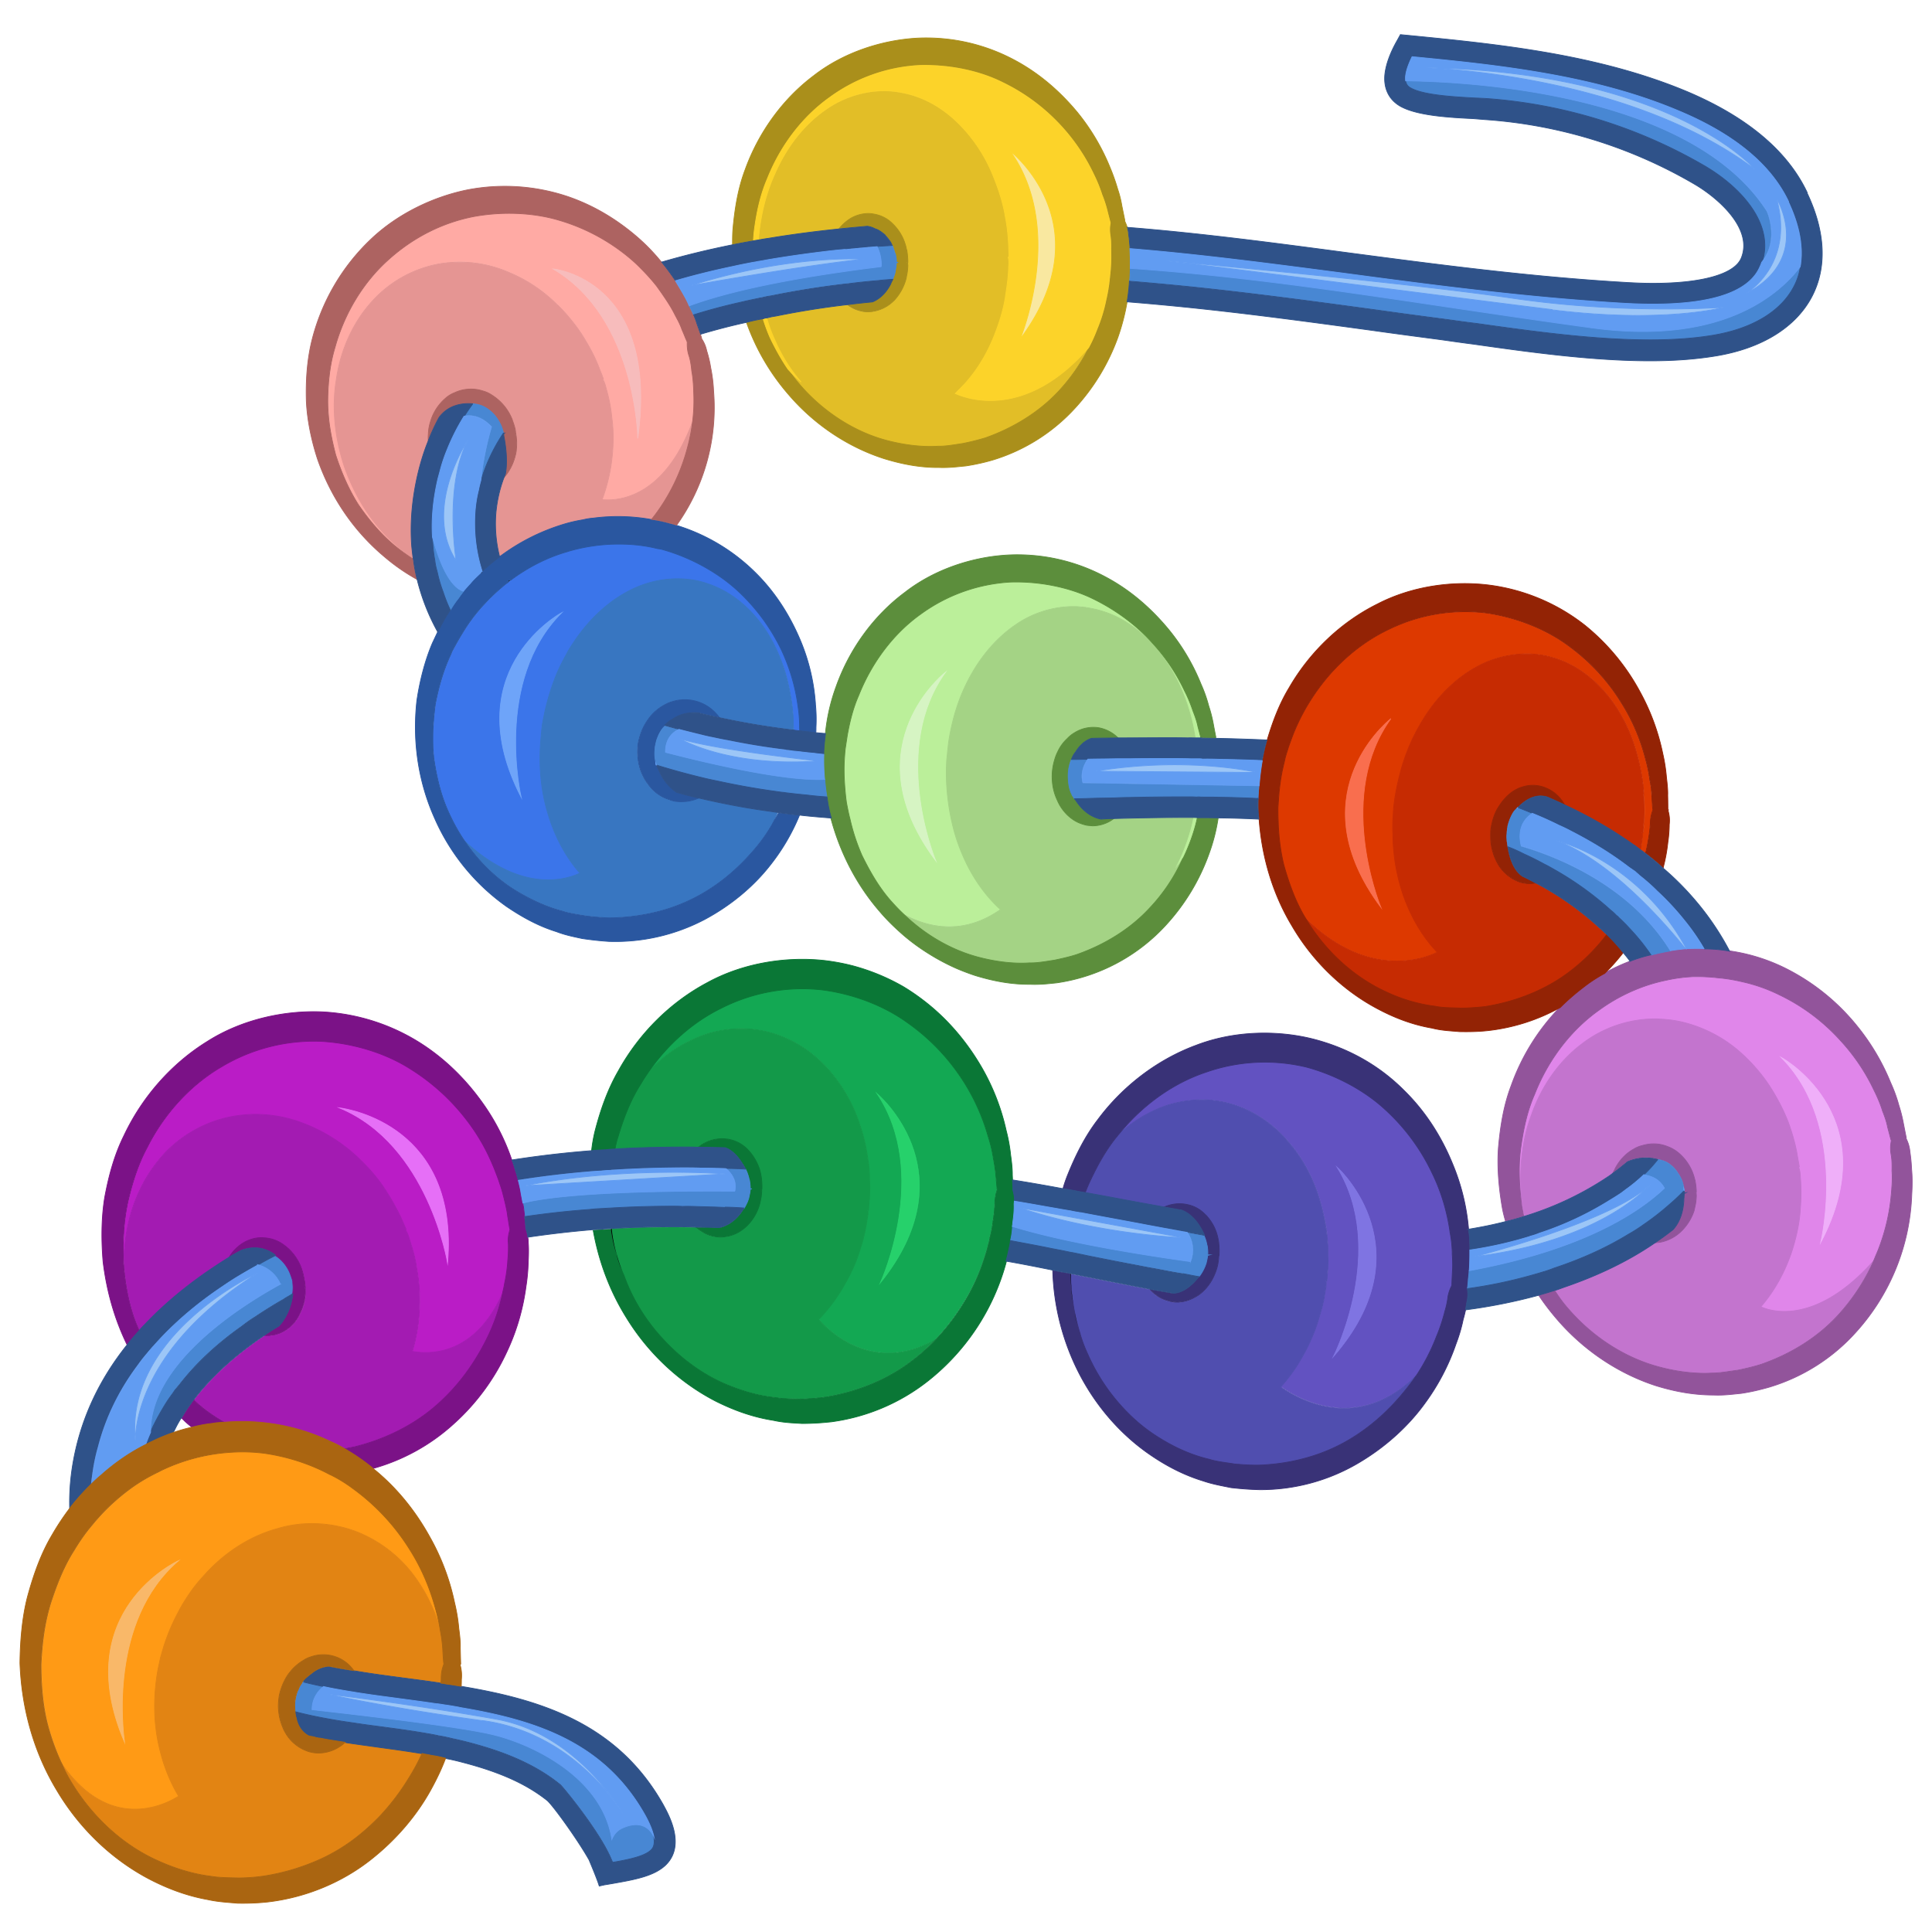 <svg id="Layer_5" xmlns="http://www.w3.org/2000/svg" viewBox="0 0 100 100" width="100" height="100">
    <style>
        .st0{fill:#e086ea;stroke:#e086ea;stroke-width:.04}.st0,.st1{stroke-miterlimit:10}.st1{fill:#efaff9;stroke:#efaff9}.st1,.st2{stroke-width:.04}.st2{fill:#c374ce;stroke:#c374ce}.st2,.st3{stroke-miterlimit:10}.st3{fill:#dd3900;stroke:#dd3900}.st3,.st4{stroke-width:.04}.st4{fill:#92549b;stroke:#92549b}.st4,.st5{stroke-miterlimit:10}.st5{fill:#6252c1;stroke:#6252c1}.st5,.st6{stroke-width:.04}.st6{fill:#c62b02;stroke:#c62b02}.st6,.st7{stroke-miterlimit:10}.st7{fill:#f96e4e;stroke:#f96e4e}.st7,.st8{stroke-width:.04}.st8{fill:#7f74e2;stroke:#7f74e2}.st8,.st9{stroke-miterlimit:10}.st9{fill:#504eaf;stroke:#504eaf}.st9,.st10{stroke-width:.04}.st10{fill:#932305;stroke:#932305}.st10,.st11{stroke-miterlimit:10}.st11{fill:#bbef9a;stroke:#bbef9a}.st11,.st12{stroke-width:.04}.st12{fill:#393277;stroke:#393277}.st12,.st13{stroke-miterlimit:10}.st13{fill:#f9e8a0;stroke:#f9e8a0}.st13,.st14{stroke-width:.04}.st14{fill:#e2be27;stroke:#e2be27}.st14,.st15{stroke-miterlimit:10}.st15{fill:#13a853;stroke:#13a853}.st15,.st16{stroke-width:.04}.st16{fill:#a4d385;stroke:#a4d385}.st16,.st17{stroke-miterlimit:10}.st17{fill:#d6f4c3;stroke:#d6f4c3}.st17,.st18{stroke-width:.04}.st18{fill:#26d16b;stroke:#26d16b}.st18,.st19{stroke-miterlimit:10}.st19{fill:#aa8f1b;stroke:#aa8f1b}.st19,.st20{stroke-width:.04}.st20{fill:#139949;stroke:#139949}.st20,.st21{stroke-miterlimit:10}.st21{fill:#5c8e3c;stroke:#5c8e3c}.st21,.st22{stroke-width:.04}.st22{fill:#3b75ea;stroke:#3b75ea}.st22,.st23{stroke-miterlimit:10}.st23{fill:#fcd329;stroke:#fcd329}.st23,.st24{stroke-width:.04}.st24{fill:#ffaaa4;stroke:#ffaaa4}.st24,.st25{stroke-miterlimit:10}.st25{fill:#0a7736;stroke:#0a7736}.st25,.st26{stroke-width:.04}.st26{fill:#f7bcbc;stroke:#f7bcbc}.st26,.st27{stroke-miterlimit:10}.st27{fill:#e59593;stroke:#e59593}.st27,.st28{stroke-width:.04}.st28{fill:#3876c1;stroke:#3876c1}.st28,.st29{stroke-miterlimit:10}.st29{fill:#6ea4f9;stroke:#6ea4f9}.st29,.st30{stroke-width:.04}.st30{fill:#ba1cc6;stroke:#ba1cc6}.st30,.st31{stroke-miterlimit:10}.st31{fill:#2a57a0;stroke:#2a57a0}.st31,.st32{stroke-width:.04}.st32{fill:#ad6361;stroke:#ad6361}.st32,.st33{stroke-miterlimit:10}.st33{fill:#e66ff7;stroke:#e66ff7}.st33,.st34{stroke-width:.04}.st34{fill:#ff9a15;stroke:#ff9a15}.st34,.st35{stroke-miterlimit:10}.st35{fill:#a31bb2;stroke:#a31bb2}.st35,.st36{stroke-width:.04}.st36{fill:#4887d3;stroke:#4887d3}.st36,.st37{stroke-miterlimit:10}.st37{fill:#e28413;stroke:#e28413}.st37,.st38{stroke-width:.04}.st38{fill:#7b1287;stroke:#7b1287}.st38,.st39{stroke-miterlimit:10}.st39{fill:#9cc6f7;stroke:#9cc6f7;stroke-width:.02}.st40{fill:#2f5289;stroke:#2f5289}.st40,.st41{stroke-width:.04;stroke-miterlimit:10}.st41{fill:#f9b869;stroke:#f9b869}.st42{fill:#619cf2;stroke:#619cf2}.st42,.st43{stroke-width:.04;stroke-miterlimit:10}.st43{fill:#aa6511;stroke:#aa6511}
    </style>
    <g id="XMLID_1_">
        <path class="st0" d="M97.922 60.62c.01-.322 0-.614-.043-.862-.09-.474.04-.755 0-.744-.03-.054-.08-.28-.19-.68a4.058 4.058 0 0 0-.26-.818 6.937 6.937 0 0 0-.44-1.078 10.253 10.253 0 0 0-1.73-2.577 10.178 10.178 0 0 0-3.18-2.37 8.41 8.41 0 0 0-1.856-.66 8.138 8.138 0 0 0-1.25-.2 9.516 9.516 0 0 0-1.36-.06 8.284 8.284 0 0 0-1.36.184c-.355.076-.71.173-1.067.29a9.1 9.1 0 0 0-2.404 1.25c-1.467 1.036-2.654 2.59-3.354 4.38-.39.883-.584 1.843-.714 2.802-.13.99-.076 1.92.053 2.977l.097.518c.01 0 .02-.01.03-.01a16.585 16.585 0 0 1-.117-.69c-.17-1.51-.053-3.137.486-4.56.505-1.445 1.4-2.75 2.564-3.634a6.214 6.214 0 0 1 3.935-1.327.86.86 0 0 1 .16.01c.41.01.8.075 1.175.16a7.02 7.02 0 0 1 2.782 1.403 8.5 8.5 0 0 1 1.09 1.09c.215.246.398.505.57.753.518.79.873 1.544 1.09 2.18s.333 1.154.387 1.52l.096.54-.054.01c.022 0 .097.183.108.54a8.95 8.95 0 0 1 0 1.573c-.03.67-.18 1.49-.482 2.384a8.44 8.44 0 0 1-1.56 2.74s2.49 1.37 5.81-2.33c.076-.18.15-.365.226-.54.453-1.11.636-2.153.712-3.005a6.84 6.84 0 0 0 .033-1.144zm-3.677 3.68s1.456-6.027-2.05-9.564c.325.172 5.382 3.202 2.05 9.564z"/>
        <path class="st1" d="M92.196 54.733c3.504 3.537 2.05 9.564 2.05 9.564 3.33-6.36-1.726-9.39-2.05-9.564z"/>
        <path class="st2" d="M91.14 67.64c.766-.884 1.25-1.855 1.563-2.74.302-.894.453-1.713.485-2.382a9.39 9.39 0 0 0 0-1.574c-.01-.356-.086-.54-.108-.54l.054-.01-.097-.54c-.054-.366-.173-.883-.388-1.52s-.58-1.39-1.09-2.177a8.712 8.712 0 0 0-.57-.755 8.68 8.68 0 0 0-1.09-1.09 7.02 7.02 0 0 0-2.79-1.402 5.975 5.975 0 0 0-1.176-.16c-.054-.012-.108-.012-.16-.012a6.228 6.228 0 0 0-3.937 1.326c-1.164.884-2.06 2.19-2.566 3.634-.54 1.423-.66 3.05-.486 4.56.034.227.078.465.12.69a16.334 16.334 0 0 0 4.348-2.06c.074-.053.14-.096.214-.16l.13-.26c.215-.41.55-.766.95-.98.14-.087.29-.152.44-.184a2.02 2.02 0 0 1 .83-.075c.173.02.323.06.464.11.237.085.44.204.615.355.495.42.71.94.81 1.305.01.043.02.076.03.108.076.387.065.614.065.614l-.097.01s.064.01.085.043c.01.024 0 .056.01.11 0 .077-.01.27-.042.454-.022.096-.043.204-.075.322-.01 0-.01 0 0 .01a2.65 2.65 0 0 1-.71 1.112 2.14 2.14 0 0 1-1.047.525c-.098.01-.184.022-.314.032-1.37.937-2.933 1.67-4.55 2.23-.16.055-.323.12-.496.174-.03.01-.064.024-.107.034.216.346.464.68.733.98 1.283 1.48 2.987 2.568 4.777 3.01.884.238 1.81.346 2.663.29.4 0 .874-.084 1.327-.15.376-.075.82-.182 1.196-.3 1.574-.55 2.922-1.413 3.914-2.48a10.543 10.543 0 0 0 1.876-2.826c-3.32 3.7-5.81 2.33-5.81 2.33z"/>
        <path d="M85.91 60.038a.37.37 0 0 0-.108-.022v-.01h.01c.034 0 .077.01.098.032z"/>
        <path class="st3" d="M85.48 41.2a4.79 4.79 0 0 0-.11-.85 7.97 7.97 0 0 0-.236-1.133 10.14 10.14 0 0 0-1.24-2.847 10.275 10.275 0 0 0-2.696-2.91c-1.143-.864-2.674-1.478-4.227-1.715a9.024 9.024 0 0 0-5.05.82c-1.64.765-3.07 2.07-4.094 3.697a10.29 10.29 0 0 0-1.024 2.103 7.28 7.28 0 0 0-.183.54c-.054.172-.108.344-.14.527-.16.625-.26 1.272-.3 1.952-.01.14-.024.28-.034.43 0 .217 0 .432.01.648.02.776.11 1.553.29 2.307.27.96.603 1.89 1.11 2.73l.01.02c3.376 3.31 6.363 1.995 6.837 1.758-.84-.873-1.456-1.995-1.833-3.17a9.99 9.99 0 0 1-.464-2.933 7.202 7.202 0 0 1 .02-1.09c0-.118.013-.236.024-.355.065-.54.162-1.08.302-1.608a9.813 9.813 0 0 1 1.024-2.567c.715-1.27 1.728-2.37 2.968-3.05 1.23-.68 2.72-.85 3.95-.473 1.273.368 2.233 1.198 2.923 2.07.69.885 1.1 1.834 1.36 2.697s.388 1.64.42 2.275c.044.645.033 1.152.01 1.5-.03.342-.04.525-.04.525H85c.03 0 .042.183-.023.518-.01.106-.032.224-.054.365.076.042.163.11.238.172a6.01 6.01 0 0 0 .14-.67 7.37 7.37 0 0 0 .11-.85c0-.486.17-.745.13-.745a8.694 8.694 0 0 1-.05-.703zm-14.01 5.76c-4.227-5.673.12-9.436.507-9.748-2.794 3.882-.68 9.327-.508 9.747z"/>
        <path class="st4" d="M98.946 60.556a8.44 8.44 0 0 0-.086-.927c-.043-.49-.237-.72-.194-.73v-.02s-.054-.26-.15-.758a7.364 7.364 0 0 0-.227-.896 7.832 7.832 0 0 0-.43-1.186 11.543 11.543 0 0 0-1.737-2.933 11.17 11.17 0 0 0-3.43-2.844 9.506 9.506 0 0 0-3.19-1.047 7.296 7.296 0 0 0-1.306-.12 7.9 7.9 0 0 0-.72 0c-.067 0-.12 0-.185.01h-.043a9.73 9.73 0 0 0-.777.096h-.01c-.334.053-.68.13-1.014.215a7.752 7.752 0 0 0-1.08.337 9.29 9.29 0 0 0-1.33.624 7.413 7.413 0 0 0-1.12.732c-.41.313-.81.658-1.174 1.024l-.01.01a11.212 11.212 0 0 0-2.513 4.045c-.388 1.015-.56 2.093-.658 3.17-.087 1.07.03 2.22.204 3.203.042.216.096.43.16.647.323-.073.636-.16.938-.26-.03-.17-.064-.34-.096-.514-.13-1.058-.186-1.985-.057-2.977.13-.96.326-1.92.715-2.804.7-1.79 1.886-3.342 3.352-4.377a9.135 9.135 0 0 1 2.403-1.25 8.89 8.89 0 0 1 1.067-.29 8.177 8.177 0 0 1 1.36-.184c.453-.01.906.01 1.36.065.42.035.84.11 1.25.208a8.36 8.36 0 0 1 1.856.655 10.178 10.178 0 0 1 3.184 2.372A10.2 10.2 0 0 1 97 56.432c.194.388.345.755.442 1.078.128.317.215.586.258.82.108.4.162.628.183.68.045-.01-.084.27 0 .747.045.248.056.54.045.863.022.322.01.7-.032 1.142a10.35 10.35 0 0 1-.712 3.01c-.075.17-.15.357-.225.54a10.52 10.52 0 0 1-1.88 2.825c-.997 1.068-2.34 1.93-3.92 2.48-.376.12-.82.226-1.196.302-.453.06-.927.15-1.326.15-.85.05-1.778-.06-2.66-.29-1.79-.448-3.496-1.53-4.78-3.01a7.175 7.175 0 0 1-.73-.98c-.27.08-.55.17-.83.242.29.442.616.863.96 1.262 1.37 1.595 3.17 2.802 5.11 3.43.97.3 1.954.483 2.98.483.53.024.97-.04 1.433-.084.518-.077.96-.184 1.423-.314A9.79 9.79 0 0 0 96.02 69a11.184 11.184 0 0 0 2.932-7.17c.03-.474.03-.895-.004-1.27z"/>
        <path class="st4" d="M87.743 61.117a1.032 1.032 0 0 1-.032-.108 2.55 2.55 0 0 0-.8-1.31 1.91 1.91 0 0 0-.614-.36 1.956 1.956 0 0 0-.464-.12 2.038 2.038 0 0 0-.83.075 1.42 1.42 0 0 0-.442.183c-.398.216-.732.57-.948.98l-.13.26c.27-.194.53-.4.765-.604a2.403 2.403 0 0 1 1.563-.12h.01c.032 0 .075.012.097.033.11.02.163.042.163.042.14.04.27.117.366.192.182.14.312.29.41.453.14.192.215.386.258.55.024.084.034.15.045.214v.01c.01.042.02.075.02.11v.01c.01.073.01.12.01.12l.075-.014c-.024.01-.056.022-.067.032-.022.03-.01.064-.022.107 0 .043 0 .097-.01.162-.012.452-.12 1.13-.583 1.627-.013 0-.024.01-.024.01-.304.237-.617.464-.94.68.13-.01.215-.023.312-.033a2.14 2.14 0 0 0 1.047-.527 2.65 2.65 0 0 0 .71-1.11c-.01-.013-.01-.013 0-.013.03-.12.05-.226.072-.323.032-.183.043-.377.043-.453-.01-.054 0-.086-.01-.11-.025-.03-.09-.04-.09-.04l.097-.01s.01-.23-.066-.618z"/>
        <path class="st5" d="M75.17 64.9v-.085a6.688 6.688 0 0 0-.118-1.067v-.022c-.13-.873-.388-1.93-.927-3.03a10.56 10.56 0 0 0-2.394-3.246c-1.06-1.003-2.54-1.8-4.08-2.22a9.198 9.198 0 0 0-5.22.258c-1.71.57-3.3 1.714-4.514 3.224a6.884 6.884 0 0 1 1.758-1.208c1.295-.636 2.794-.744 4.044-.377 1.305.367 2.33 1.164 3.05 2.05.745.872 1.198 1.832 1.49 2.705.215.69.355 1.337.43 1.898l.03.442c.024.237.034.453.024.647.023.35.01.65-.01.88-.032.35-.043.54-.043.54h-.058c.02 0 .042.19-.033.54 0 .02 0 .04-.01.06a7.08 7.08 0 0 1-.237 1.07c-.03.12-.064.234-.11.353-.18.635-.504 1.38-.98 2.166a8.44 8.44 0 0 1-.95 1.283c.53.387 3.81 2.587 7-.583.01 0 .01-.01.01-.01.466-.7.8-1.39 1.037-2.005.172-.41.29-.774.377-1.1.023-.052.033-.106.044-.16.08-.26.14-.485.165-.69a1.76 1.76 0 0 1 .098-.42c.056-.163.12-.26.12-.29.01-.013.01-.024 0-.024 0-.073.01-.32.03-.71a5.87 5.87 0 0 0-.01-.87zm-6.145 5.306s2.803-5.542.183-9.79c.173.15 4.572 4.302-.183 9.79z"/>
        <path class="st6" d="M85.08 41.083c-.032-.636-.162-1.413-.42-2.275s-.67-1.81-1.36-2.696c-.69-.873-1.65-1.704-2.922-2.07-1.23-.377-2.717-.205-3.946.474-1.24.68-2.254 1.78-2.965 3.05a9.905 9.905 0 0 0-1.025 2.567 11.78 11.78 0 0 0-.302 1.607c-.01.12-.022.237-.022.356a7.473 7.473 0 0 0-.022 1.09 9.99 9.99 0 0 0 .464 2.932c.377 1.175.992 2.297 1.833 3.17-.474.237-3.46 1.553-6.836-1.758 1.003 1.682 2.48 3.04 4.15 3.806.82.388 1.715.658 2.556.755.4.09.884.08 1.337.1.377 0 .84-.03 1.24-.07 1.64-.26 3.127-.872 4.292-1.735a9.945 9.945 0 0 0 2.027-2.006.4.4 0 0 0-.08-.065 3.26 3.26 0 0 0-.29-.27c-.95-.886-2.05-1.66-3.29-2.33h-.01a.534.534 0 0 1-.14.02c-.12.01-.21.01-.35 0a2.385 2.385 0 0 1-.29-.053 1.983 1.983 0 0 1-.607-.313 2.15 2.15 0 0 1-.518-.56 2.77 2.77 0 0 1-.25-.508 2.728 2.728 0 0 1-.172-.81 3.9 3.9 0 0 1 0-.508c.043-.376.183-.883.42-1.23.055-.084.11-.16.163-.235.216-.28.474-.518.787-.67a.984.984 0 0 1 .25-.1 1.7 1.7 0 0 1 1.014-.03 1.936 1.936 0 0 1 1.186.95 22.325 22.325 0 0 1 3.594 2.08h.01c.11.074.218.16.325.246.022-.14.043-.258.054-.366.064-.336.053-.52.02-.52h.055s.01-.183.04-.528c.023-.342.034-.848-.01-1.495z"/>
        <path class="st7" d="M71.98 37.212c-2.794 3.882-.68 9.327-.508 9.747-4.226-5.68.12-9.44.507-9.75z"/>
        <path class="st8" d="M69.025 70.206s2.803-5.542.183-9.79c.173.15 4.572 4.302-.183 9.79z"/>
        <path class="st9" d="M66.307 71.77c.377-.42.69-.852.95-1.283.473-.787.797-1.53.98-2.167.043-.12.075-.237.108-.356.13-.43.205-.81.237-1.068.01-.022.01-.043.01-.065.077-.34.055-.53.033-.53h.054s.01-.182.04-.54c.02-.224.03-.526.01-.882.01-.194 0-.41-.02-.647-.01-.14-.03-.29-.04-.442a11.78 11.78 0 0 0-.43-1.897c-.29-.873-.745-1.833-1.49-2.706-.72-.883-1.746-1.68-3.05-2.05-1.25-.365-2.75-.257-4.043.38a6.92 6.92 0 0 0-1.76 1.207l-.032.03c-.01.01-.01.01-.01.02-.624.758-1.1 1.63-1.51 2.537-.064.14-.12.28-.172.43.053.013.096.013.14.024 1.023.183 2.037.377 3.04.56.302.055.604.11.906.163a1.92 1.92 0 0 1 1.24-.12c.386.1.677.28.893.52a.335.335 0 0 1 .087.086c.335.39.497.79.56 1.122.034.13.045.24.056.35.03.376 0 .592 0 .592h-.087s.04.023.063.044c.022.033 0 .066 0 .11 0 .076-.032.26-.075.43-.056.173-.12.378-.24.594-.13.248-.322.518-.614.755a1.45 1.45 0 0 1-.305.194c-.216.13-.474.215-.755.247a1.4 1.4 0 0 1-.623-.064 1.722 1.722 0 0 1-.615-.29 1.73 1.73 0 0 1-.335-.306 313.25 313.25 0 0 1-3.417-.67c-.224-.04-.44-.084-.67-.127-.01.27 0 .55.025.82.024.215.045.42.077.624.022.195.054.39.097.583.042.195.085.4.14.594.042.16.085.32.14.474v.023a7.2 7.2 0 0 0 .4 1.057 10.007 10.007 0 0 0 2.133 3.083c0 .01 0 .01.01.01a8.69 8.69 0 0 0 1.63 1.263c.787.482 1.66.86 2.5 1.054.4.13.886.172 1.34.247.39.034.853.067 1.263.056 1.693-.066 3.267-.52 4.55-1.263 1.294-.743 2.286-1.713 3.04-2.662a9.68 9.68 0 0 0 .53-.71c-3.193 3.17-6.47.97-7 .583z"/>
        <path class="st10" d="M86.33 41.945v-.022s0-.27-.01-.766c.01-.248-.022-.56-.065-.927a8.713 8.713 0 0 0-.194-1.24 11.407 11.407 0 0 0-1.18-3.192 11.314 11.314 0 0 0-2.843-3.43 10.09 10.09 0 0 0-4.93-2.08c-1.82-.237-3.98.022-5.82.98-1.866.928-3.484 2.46-4.56 4.325-.51.84-.854 1.758-1.134 2.696-.032.09-.054.2-.086.3a9.19 9.19 0 0 0-.164.76c-.078.43-.13.87-.164 1.303-.023.226-.033.453-.044.67-.01.16-.01.322-.01.484.01.194.024.4.045.593.14 1.95.7 3.86 1.693 5.51 1.058 1.82 2.61 3.33 4.41 4.29.907.486 1.834.84 2.848 1.015.508.13.96.14 1.414.183.53.01.98 0 1.47-.052a9.964 9.964 0 0 0 3.75-1.196l.01-.01c.368-.367.767-.712 1.176-1.024a7.61 7.61 0 0 1 1.12-.734c.357-.345.67-.712.96-1.078a9.545 9.545 0 0 0-.614-.7l-.238-.24a9.945 9.945 0 0 1-2.027 2.005c-1.164.862-2.652 1.476-4.29 1.735-.4.043-.86.076-1.24.076-.45-.02-.937-.01-1.336-.096a8.382 8.382 0 0 1-2.556-.756c-1.67-.768-3.15-2.126-4.15-3.808l-.013-.02c-.505-.84-.84-1.78-1.11-2.74-.182-.755-.27-1.53-.29-2.307-.01-.216-.01-.43-.01-.647l.03-.43c.044-.68.14-1.328.303-1.954.033-.183.087-.356.14-.528a9.24 9.24 0 0 1 .184-.54 10.34 10.34 0 0 1 1.026-2.103c1.025-1.627 2.46-2.932 4.098-3.697a9.024 9.024 0 0 1 5.058-.82c1.554.237 3.085.852 4.228 1.714a10.318 10.318 0 0 1 2.696 2.91 10.14 10.14 0 0 1 1.24 2.85c.12.42.194.795.237 1.13a4.8 4.8 0 0 1 .11.85c.02.39.04.626.052.7.043 0-.13.26-.13.746a7.16 7.16 0 0 1-.107.852 6.51 6.51 0 0 1-.14.67c.313.234.625.493.917.763 0-.02.01-.04.01-.063a8.64 8.64 0 0 0 .227-1.25 6.72 6.72 0 0 0 .074-.93c.056-.477-.095-.747-.052-.747z"/>
        <path class="st10" d="M78.093 42.592a2.29 2.29 0 0 1 .183-.442.99.99 0 0 1 .248-.313c0-.01.01-.022.022-.032h.01c.012-.01.023-.022.033-.032.01-.032.03-.043.05-.054a.6.6 0 0 1 .08-.08c.3-.27.81-.58 1.39-.38.01 0 .01.01.022.01.29.13.57.25.85.39a1.927 1.927 0 0 0-1.185-.95 1.73 1.73 0 0 0-1.014.03 1.023 1.023 0 0 0-.248.097c-.315.15-.57.39-.79.67-.054.075-.11.15-.162.236-.238.346-.378.853-.42 1.23a3.9 3.9 0 0 0 0 .507c.01.27.074.54.17.81.065.183.15.345.248.507a2.114 2.114 0 0 0 1.123.874c.128.034.215.045.29.056.14.01.226.01.345 0 .053 0 .096-.01.14-.02a12.43 12.43 0 0 0-.67-.348c-.01.01-.01 0-.02-.01-.498-.324-.68-1.07-.746-1.457v-.055l-.01-.01c0-.03 0-.055-.01-.076-.01-.033-.01-.066-.01-.098a1.735 1.735 0 0 1-.024-.57c.024-.214.035-.333.09-.495z"/>
        <path class="st11" d="M61.844 38.03a.82.82 0 0 1 .022.163h.302a26.294 26.294 0 0 0-.15-.593 4.547 4.547 0 0 0-.25-.787 7.63 7.63 0 0 0-.43-1.035 9.733 9.733 0 0 0-1.66-2.48c-.767-.863-1.802-1.67-3.052-2.286-1.24-.615-2.793-.927-4.302-.884a8.705 8.705 0 0 0-4.647 1.65c-1.412 1.003-2.545 2.502-3.224 4.216-.29.658-.464 1.36-.593 2.07l-.097.636c-.022.15-.032.29-.043.43-.054.723-.022 1.414.065 2.19l.032.237c.054.28.108.56.183.852.15.63.345 1.28.615 1.87.42.85.895 1.68 1.53 2.39.195.215.39.42.594.614 1.29.712 3.11 1.132 5.05-.226-.84-.766-1.51-1.758-1.96-2.825a9.4 9.4 0 0 1-.55-1.693 9.457 9.457 0 0 1-.198-1.078 12.278 12.278 0 0 1-.098-1.543c0-.194.01-.388.02-.58.032-.357.065-.72.12-1.08.15-.905.4-1.81.775-2.63.603-1.337 1.51-2.523 2.684-3.32 1.154-.796 2.62-1.1 3.87-.84 1.316.24 2.352.96 3.117 1.77.778.82 1.285 1.724 1.63 2.554.33.83.536 1.595.634 2.23zM48.43 44.545c-4.227-5.672.12-9.435.507-9.747-2.793 3.88-.68 9.326-.507 9.747zm12.702-.27c-.13.29-.28.592-.453.894.16-.22.35-.47.53-.73 0-.01.01-.01.02-.02a8.16 8.16 0 0 0 .28-.64c.205-.507.356-.992.453-1.456-.076-.01-.15-.01-.227-.01-.108.57-.313 1.23-.615 1.95z"/>
        <path class="st12" d="M76.012 63.618v-.01a11.183 11.183 0 0 0-.83-3.376c-.507-1.24-1.294-2.6-2.502-3.785-1.197-1.208-2.782-2.178-4.744-2.674-1.822-.453-4.033-.43-6.006.323-1.995.733-3.806 2.103-5.11 3.86-.67.873-1.165 1.876-1.575 2.9a6.827 6.827 0 0 0-.226.67c.27.043.53.086.79.14.13.022.25.043.365.065.054-.15.11-.29.173-.43.41-.9.884-1.78 1.51-2.53 0-.01 0-.01.01-.02l.033-.03c1.218-1.51 2.803-2.652 4.518-3.223a9.198 9.198 0 0 1 5.22-.26c1.54.42 3.02 1.22 4.088 2.22a10.56 10.56 0 0 1 2.394 3.248c.54 1.1.8 2.157.928 3.03v.023c.076.386.11.742.12 1.065v.087c.02.347.03.64.01.875-.02.387-.03.635-.03.71.01 0 .01.01 0 .023 0 .03-.066.13-.12.29a1.763 1.763 0 0 0-.097.42 4.15 4.15 0 0 1-.16.69.883.883 0 0 1-.042.163 8.62 8.62 0 0 1-.38 1.1 10.4 10.4 0 0 1-1.034 2.007s0 .01-.01.01a10.93 10.93 0 0 1-.53.71c-.755.95-1.747 1.92-3.04 2.665-1.284.744-2.858 1.197-4.55 1.26-.41.01-.874-.023-1.263-.055-.45-.075-.936-.12-1.335-.248-.84-.195-1.713-.57-2.5-1.058a8.648 8.648 0 0 1-1.63-1.265c-.01 0-.01 0-.01-.01a10.007 10.007 0 0 1-2.135-3.085 7.31 7.31 0 0 1-.4-1.055v-.022c-.054-.15-.097-.312-.14-.473a3.86 3.86 0 0 1-.14-.594 5.606 5.606 0 0 1-.097-.582l-.034-.162a3.16 3.16 0 0 1-.04-.464 7.096 7.096 0 0 1-.046-.83 7.796 7.796 0 0 0-.495-.088 5.97 5.97 0 0 0-.43-.085 12.45 12.45 0 0 0 1.064 4.7c.872 1.963 2.263 3.667 3.98 4.842.86.59 1.756 1.054 2.76 1.36.505.17.96.244 1.42.34.53.06.993.094 1.478.105a9.954 9.954 0 0 0 5.188-1.422c1.447-.864 2.58-1.953 3.366-3.04a11.51 11.51 0 0 0 1.618-3.086c.172-.454.29-.874.367-1.25a6.96 6.96 0 0 0 .13-.52c.02-.15.044-.28.066-.41a1.68 1.68 0 0 0 .02-.69c0-.043 0-.065.012-.065v-.02s.02-.27.075-.786c0-.02 0-.03.01-.055a9.1 9.1 0 0 0 .034-.885v-.18a7.058 7.058 0 0 0-.068-1.08z"/>
        <path class="st12" d="M60.733 66.95c-.41-.075-.81-.14-1.208-.216.097.12.216.216.334.302.18.14.37.226.61.29.13.044.21.055.29.066.14.01.222.01.33 0 .28-.032.54-.12.754-.248a1.5 1.5 0 0 0 .302-.194 2.41 2.41 0 0 0 .614-.755 3 3 0 0 0 .238-.593 2.43 2.43 0 0 0 .075-.43c0-.044.02-.076 0-.11a.414.414 0 0 0-.066-.042h.086s.034-.216 0-.593a2.196 2.196 0 0 0-.052-.345 2.427 2.427 0 0 0-.56-1.12.335.335 0 0 0-.086-.087 1.76 1.76 0 0 0-.896-.518 1.913 1.913 0 0 0-1.24.12c.27.053.55.096.82.15h.014c.69.226 1.09.97 1.24 1.326h-.022c.1.205.14.4.164.55.042.29.02.464.02.464h.087s-.054.01-.086.022c-.01.02-.01.06-.02.1-.01.084-.033.17-.066.31-.01 0-.01.01-.01.02a2.29 2.29 0 0 1-.357.66h.01c-.212.278-.72.84-1.323.86z"/>
        <path d="M55.633 67.964c.043.194.086.4.14.593a3.86 3.86 0 0 1-.14-.593zm-.173-1.208c.022.216.043.42.075.625l-.032-.16c-.02-.15-.043-.3-.043-.46zm-.02-.82c-.012.27 0 .55.02.82a7.096 7.096 0 0 1-.042-.83c.01 0 .01.01.02.01z"/>
        <path class="st13" d="M52.797 17.566c.173-.42 2.286-5.855-.507-9.747.388.31 4.734 4.07.507 9.74z"/>
        <path class="st14" d="M49.454 20.37l.29-.292c.788-.798 1.306-1.704 1.65-2.523.346-.83.562-1.574.66-2.21v-.022c.064-.41.118-.766.14-1.057.01-.173.02-.313.02-.43.033-.335-.01-.52-.03-.52l.053-.01s-.01-.183-.022-.528c0-.075 0-.162-.01-.248-.012-.29-.055-.647-.12-1.078l-.032-.162c-.097-.636-.313-1.39-.658-2.22-.345-.83-.863-1.737-1.64-2.535-.775-.81-1.82-1.52-3.137-1.747-1.262-.248-2.717.076-3.87.884-1.165.798-2.06 1.995-2.643 3.332-.485 1.057-.755 2.232-.852 3.418a6.95 6.95 0 0 1 .507-.086 57.613 57.613 0 0 1 3.655-.485 2.47 2.47 0 0 1 .57-.51c.368-.235.864-.32 1.23-.25.453.078.776.28 1.014.53.34.346.52.71.62 1.036.04.13.06.26.08.367.054.366.043.58.043.58l-.087.01s.054.01.075.033c.01.034 0 .067.01.11 0 .076-.01.26-.04.43-.01.066-.033.14-.044.227a2.652 2.652 0 0 1-.602 1.13l-.054.052a1.95 1.95 0 0 1-1.003.53 1.502 1.502 0 0 1-.335.03c-.076 0-.163 0-.303-.03a1.843 1.843 0 0 1-.627-.25c-.043-.03-.086-.053-.13-.096a44.03 44.03 0 0 0-3.697.592 3.36 3.36 0 0 0-.464.097c.11.387.25.775.42 1.142.346.797.8 1.53 1.36 2.177a9.527 9.527 0 0 1-.67-.66c.195.28.4.55.626.81 1.23 1.42 2.867 2.465 4.592 2.9.852.213 1.736.32 2.555.27.388.01.84-.08 1.272-.14.366-.08.786-.175 1.164-.29 1.5-.53 2.804-1.36 3.764-2.4a9.597 9.597 0 0 0 1.585-2.284c-3.36 3.872-6.477 2.568-6.9 2.373z"/>
        <path class="st15" d="M51.6 61.537c-.01-.065-.022-.28-.054-.615 0-.032-.01-.065-.01-.108a10.16 10.16 0 0 0-.13-.884 7.54 7.54 0 0 0-.28-1.165 10.74 10.74 0 0 0-1.337-2.922 10.827 10.827 0 0 0-2.86-2.943c-1.21-.874-2.8-1.478-4.41-1.683a9.28 9.28 0 0 0-5.22.96c-1.49.733-2.82 1.92-3.81 3.386.67-.744 1.453-1.348 2.34-1.747 1.302-.636 2.81-.733 4.073-.367 1.305.36 2.34 1.14 3.084 2.02a8.098 8.098 0 0 1 1.51 2.714 8.94 8.94 0 0 1 .42 1.78c.033.193.055.387.066.56.01.194.024.367.024.53.024.42.01.754-.01 1.013-.03.356-.042.55-.042.55H44.9c.023 0 .044.173-.02.485 0 .02-.01.03-.01.052a9.104 9.104 0 0 1-.206 1.003c-.044.15-.098.325-.152.498-.183.636-.518 1.38-1.003 2.167-.3.484-.67.98-1.13 1.455.29.344 2.643 2.943 6.01 1.067a11.416 11.416 0 0 0 1.55-2.05c.462-.764.785-1.53 1-2.22a8.13 8.13 0 0 0 .217-.743c.032-.11.054-.205.065-.302.086-.31.13-.59.162-.85a7.6 7.6 0 0 0 .097-.884c0-.12 0-.215.023-.3.028-.313.125-.464.093-.464zm-6.027 4.852s2.6-5.64-.172-9.78c.37.32 4.62 4.23.18 9.78z"/>
        <path class="st16" d="M61.746 42.323h-.517c-1.19 0-2.4.022-3.58.054a1.843 1.843 0 0 1-1.1.366c-.08-.01-.17-.01-.31-.032a2.1 2.1 0 0 1-.627-.24c-.02-.01-.03-.02-.054-.03a2.32 2.32 0 0 1-.81-.96c-.01-.03-.03-.064-.04-.096a2.825 2.825 0 0 1-.25-1.21 3.02 3.02 0 0 1 .29-1.26c.12-.25.28-.486.487-.67a1.86 1.86 0 0 1 .386-.313 1.84 1.84 0 0 1 1.23-.26 1.9 1.9 0 0 1 1.015.53c.862 0 1.713-.012 2.565-.012.347 0 .69 0 1.05.01.12-.01.246 0 .375 0a.734.734 0 0 0-.02-.16 10.24 10.24 0 0 0-.636-2.233c-.345-.83-.852-1.735-1.628-2.554-.768-.81-1.8-1.53-3.118-1.767-1.25-.26-2.72.043-3.87.84-1.178.8-2.084 1.985-2.688 3.322-.377.82-.625 1.724-.776 2.63-.052.356-.084.722-.12 1.08-.01.192-.02.386-.02.58a11.732 11.732 0 0 0 .292 2.622 9.4 9.4 0 0 0 .55 1.693c.453 1.07 1.12 2.06 1.962 2.824-1.94 1.36-3.763.94-5.057.227 1.144 1.114 2.535 1.92 4 2.29.853.214 1.75.32 2.556.27.39.01.853-.077 1.284-.14a12.73 12.73 0 0 0 1.155-.29c1.51-.53 2.805-1.36 3.765-2.397a9.24 9.24 0 0 0 1.726-2.578c-.183.26-.377.508-.54.723a9.8 9.8 0 0 0 .454-.897c.304-.72.51-1.38.616-1.95z"/>
        <path class="st17" d="M48.937 34.797c-2.793 3.882-.68 9.327-.507 9.747-4.227-5.672.12-9.435.507-9.747z"/>
        <path class="st18" d="M45.4 56.61c2.77 4.14.172 9.78.172 9.78 4.443-5.543.195-9.457-.172-9.78z"/>
        <path class="st19" d="M58.49 12.994c0-.054-.01-.097-.01-.14a8.414 8.414 0 0 0-.077-.744c-.01-.14-.032-.26-.065-.356-.065-.226-.15-.334-.12-.345v-.02l-.15-.734a5.245 5.245 0 0 0-.216-.863 10.317 10.317 0 0 0-.4-1.13 11.148 11.148 0 0 0-1.67-2.827c-.81-.98-1.887-1.993-3.3-2.74a9.657 9.657 0 0 0-5.024-1.12c-1.768.1-3.763.714-5.337 1.94-1.6 1.2-2.86 2.936-3.56 4.888-.366.97-.53 2.016-.624 3.05-.022.27-.022.54-.022.81.357-.076.723-.14 1.09-.205.01-.17.02-.334.043-.507.12-.94.31-1.858.68-2.71.676-1.713 1.82-3.212 3.232-4.215a8.65 8.65 0 0 1 4.636-1.65c1.52-.04 3.07.27 4.3.884a10.014 10.014 0 0 1 3.06 2.286 10.06 10.06 0 0 1 1.66 2.48c.185.38.325.724.42 1.037.12.303.207.56.26.788.11.43.174.667.174.667 0 .033-.01.087-.023.163-.01.13-.02.312.023.54.02.16.03.343.03.55.01.084.01.18.01.28.01.31 0 .677-.042 1.1-.01.106-.022.203-.032.31-.03.335-.096.69-.182 1.07a8.005 8.005 0 0 1-.465 1.51 8.29 8.29 0 0 1-.43.95 9.617 9.617 0 0 1-1.59 2.284c-.966 1.03-2.27 1.86-3.77 2.39a12.76 12.76 0 0 1-1.165.29c-.43.063-.884.15-1.27.14-.82.052-1.706-.056-2.557-.27-1.727-.43-3.366-1.48-4.595-2.9a8.992 8.992 0 0 1-.623-.81 12.867 12.867 0 0 1-.906-1.587 8.73 8.73 0 0 1-.384-1.03 8.46 8.46 0 0 0-.863.182 11.592 11.592 0 0 0 2.19 3.753c1.324 1.543 3.05 2.697 4.915 3.3.938.29 1.887.474 2.868.464.507.02.938-.038 1.38-.08a10.76 10.76 0 0 0 1.37-.3 9.505 9.505 0 0 0 4.3-2.71 10.86 10.86 0 0 0 2.21-3.665 11.37 11.37 0 0 0 .475-1.846 10.4 10.4 0 0 0 .12-1.067c.01-.108.02-.216.02-.323.01-.12.01-.235.01-.343.013-.326 0-.617-.01-.887z"/>
        <path class="st19" d="M46.942 13.016c-.022-.108-.043-.237-.086-.367a2.443 2.443 0 0 0-.625-1.04 1.76 1.76 0 0 0-1.01-.53c-.36-.08-.86.01-1.23.25a2.34 2.34 0 0 0-.57.52c.49-.06.97-.1 1.47-.14.15.02.28.06.4.13.02.01.04.01.066.02.02.01.054.02.076.03.12.063.226.14.323.224h.01c.023.02.044.03.055.064.13.11.227.237.292.367.02.054.052.11.073.15a.75.75 0 0 1 .076.184c.01.022.01.032.01.043l.01.01c.023.076.044.14.055.194.067.29.067.463.067.463l.087-.013s-.055.01-.087.032c-.01.02 0 .05-.01.083v.022a3.432 3.432 0 0 1-.053.333 1.29 1.29 0 0 1-.087.29s0 .01-.01.022a.2.2 0 0 1-.023.075v.01h-.01c0 .024-.013.034-.024.056-.023.056-.055.1-.076.15v.014c-.15.312-.453.754-.96.96h-.01c-.432.042-.864.085-1.284.14.043.042.086.064.13.096.193.12.398.205.624.248.14.032.226.032.302.032.14 0 .223-.01.33-.032a1.95 1.95 0 0 0 1.004-.528l.056-.054a2.65 2.65 0 0 0 .604-1.13c.01-.086.03-.162.042-.226a2.97 2.97 0 0 0 .042-.43c-.01-.044 0-.077-.01-.11-.023-.02-.076-.03-.076-.03l.085-.012c0-.002.01-.218-.044-.584z"/>
        <path class="st20" d="M42.38 68.287c.465-.474.83-.97 1.133-1.456.485-.78.82-1.53 1.003-2.16.054-.17.108-.342.15-.493.11-.42.173-.766.206-1.003 0-.022.01-.032.01-.054.066-.313.044-.485.023-.485h.054s.01-.193.04-.55a7.11 7.11 0 0 0 .01-1.013c0-.162-.01-.334-.02-.53a5.468 5.468 0 0 0-.07-.56 8.94 8.94 0 0 0-.42-1.78 8.08 8.08 0 0 0-1.51-2.716c-.748-.885-1.78-1.66-3.088-2.03-1.26-.365-2.77-.27-4.076.37-.884.4-1.67 1-2.34 1.745a8.89 8.89 0 0 0-.334.53c-.537.84-.893 1.79-1.184 2.76a3.94 3.94 0 0 0-.15.624c.03-.01.052-.01.084-.01a63.188 63.188 0 0 1 3.55-.1c.224 0 .45 0 .68.01a1.36 1.36 0 0 1 .32-.224 1.92 1.92 0 0 1 1.25-.195 1.855 1.855 0 0 1 1.013.56c.325.347.498.724.595 1.037.043.15.065.28.086.4.044.376.023.59.023.59l-.086.01s.053.01.075.044c.01.023 0 .055 0 .098 0 .076-.02.26-.065.44a2.27 2.27 0 0 1-.13.444 2.48 2.48 0 0 1-.65.94 1.13 1.13 0 0 1-.12.1 1.85 1.85 0 0 1-.915.386c-.107.02-.193.02-.333.02-.086-.01-.16-.01-.3-.043a1.796 1.796 0 0 1-.626-.27 2.267 2.267 0 0 1-.246-.182c-.4-.02-.798-.02-1.197-.02a60.79 60.79 0 0 0-3.17.086c.043.442.13.895.25 1.326.074.24.15.486.235.723.033.108.076.216.13.323a9.31 9.31 0 0 0 .84 1.757c.357.582.777 1.12 1.24 1.617.907.97 1.985 1.76 3.14 2.254.872.376 1.8.646 2.673.72.41.074.904.064 1.38.074a13.57 13.57 0 0 0 1.28-.12c1.684-.29 3.215-.96 4.4-1.885.42-.322.81-.67 1.155-1.034-3.36 1.88-5.71-.72-6.002-1.068z"/>
        <path class="st21" d="M61.973 42.333c-.097.464-.248.95-.453 1.456a8.26 8.26 0 0 1-.28.63c-.01.01-.022.01-.022.02a9.24 9.24 0 0 1-1.725 2.575c-.96 1.035-2.254 1.865-3.763 2.394-.367.12-.798.216-1.154.29-.43.066-.895.152-1.283.14-.81.055-1.704-.053-2.555-.27-1.466-.366-2.857-1.174-4-2.285-.205-.194-.4-.4-.593-.615-.636-.71-1.11-1.54-1.53-2.392a10.3 10.3 0 0 1-.615-1.87c-.078-.29-.13-.57-.185-.852l-.032-.237c-.086-.78-.12-1.47-.065-2.19.01-.14.02-.28.042-.43.032-.22.065-.425.097-.64.128-.71.3-1.41.592-2.07.68-1.71 1.81-3.21 3.22-4.21a8.716 8.716 0 0 1 4.642-1.65c1.51-.044 3.06.27 4.3.883 1.25.616 2.287 1.424 3.05 2.287a9.76 9.76 0 0 1 1.663 2.48c.194.377.323.72.43 1.035.12.304.206.56.25.79.075.29.13.494.15.59.26 0 .52.01.776.01-.01-.03-.01-.052 0-.052v-.012s-.054-.26-.14-.73a7.098 7.098 0 0 0-.226-.865 7.234 7.234 0 0 0-.4-1.133 10.83 10.83 0 0 0-1.67-2.823c-.81-.98-1.888-1.997-3.3-2.74a9.66 9.66 0 0 0-5.025-1.12c-1.77.095-3.764.71-5.338 1.94-1.607 1.196-2.868 2.932-3.558 4.883a9.803 9.803 0 0 0-.55 2.416c-.033.214-.055.42-.076.634-.01.14-.025.294-.025.445-.01.43 0 .863.045 1.294.024.31.067.612.11.903.02.15.043.302.065.442.042.225.096.44.16.657.485 1.81 1.337 3.46 2.534 4.84.33.39.69.746 1.064 1.08.56.507 1.178.938 1.825 1.315.32.184.656.357.99.508.334.15.68.28 1.035.4.936.29 1.885.473 2.866.463.52.023.94-.03 1.38-.075a9.505 9.505 0 0 0 5.67-3.01 10.86 10.86 0 0 0 2.21-3.664 9.572 9.572 0 0 0 .476-1.854c-.355-.01-.722-.01-1.1-.01z"/>
        <path class="st21" d="M55.46 39.304c.01-.022.01-.032.022-.054a1.47 1.47 0 0 1 .14-.26c.032-.042.065-.085.097-.14.17-.258.42-.517.77-.635h.02c.45-.01.904-.01 1.36-.022a1.897 1.897 0 0 0-1.017-.528 1.83 1.83 0 0 0-1.23.26 1.65 1.65 0 0 0-.387.312 2.11 2.11 0 0 0-.485.67c-.066.128-.12.27-.163.42a3.02 3.02 0 0 0-.13.84c0 .443.077.83.25 1.21.01.03.03.064.042.096.17.377.45.722.81.96.02.01.03.022.05.032.195.12.4.194.626.248.14.022.227.022.303.032a1.843 1.843 0 0 0 1.1-.366c-.218 0-.43.01-.638.02h-.022c-.634-.13-1.055-.61-1.26-.92-.01-.01-.022-.02-.022-.03-.01-.01-.02-.03-.03-.047a.282.282 0 0 1-.053-.067 3.672 3.672 0 0 1-.065-.12.228.228 0 0 1-.064-.106 1.72 1.72 0 0 1-.174-.614c-.012-.11-.023-.206-.023-.3a2.254 2.254 0 0 1 .163-.9z"/>
        <path class="st22" d="M41.303 36.522a9.927 9.927 0 0 0-.84-2.857 10.155 10.155 0 0 0-2.255-3.073c-1.014-.938-2.394-1.714-3.85-2.135a1.66 1.66 0 0 0-.312-.065 7.796 7.796 0 0 0-1.585-.226 9.32 9.32 0 0 0-3.05.367c-.02.01-.04.01-.06.022-1.02.29-2.002.798-2.89 1.456 0 0 0 .02-.01.02l-.13.098v.01a3.36 3.36 0 0 0-.363.29c-.173.14-.334.293-.485.444-.14.13-.27.27-.4.41-.042.043-.074.086-.12.13-.366.41-.7.86-.99 1.347a15 15 0 0 0-.55.97c-.023.032-.033.076-.044.11-.386.83-.623 1.64-.82 2.61-.116.892-.18 1.884-.073 2.822.14.936.357 1.874.745 2.74.248.55.54 1.075.884 1.57 3.02 2.78 5.38 1.9 5.93 1.63-.8-.907-1.37-2.05-1.703-3.247-.36-1.24-.433-2.553-.304-3.86.01-.18.03-.354.054-.54.032-.202.075-.41.12-.622.15-.7.366-1.41.646-2.08a10.2 10.2 0 0 1 .486-.97 3.57 3.57 0 0 1 .26-.44c.774-1.23 1.83-2.287 3.103-2.91 1.26-.627 2.75-.735 3.955-.304 1.262.42 2.2 1.282 2.847 2.19.647.904 1.024 1.874 1.25 2.737.217.874.324 1.66.324 2.308 0 .11.01.228.01.325.11.023.217.033.314.044.01-.065 0-.13 0-.194 0-.326-.02-.693-.084-1.113zm-14.33 4.733c-3.29-6.383 1.78-9.37 2.103-9.543-3.527 3.505-2.103 9.543-2.103 9.543z"/>
        <path class="st23" d="M57.498 12.78c0-.206-.01-.39-.032-.55a1.952 1.952 0 0 1-.022-.54c.01-.076.022-.13.022-.162 0 0-.065-.237-.173-.67a5.99 5.99 0 0 0-.26-.786 7.46 7.46 0 0 0-.42-1.035 10.033 10.033 0 0 0-1.66-2.48A10.03 10.03 0 0 0 51.89 4.27c-1.227-.613-2.78-.925-4.3-.882a8.638 8.638 0 0 0-4.636 1.65C41.54 6.04 40.398 7.54 39.718 9.253c-.367.852-.56 1.768-.68 2.706-.02.17-.03.33-.042.5.086-.02.172-.03.26-.046.096-1.186.366-2.36.85-3.418.583-1.338 1.478-2.535 2.643-3.333 1.15-.81 2.6-1.13 3.87-.882 1.31.226 2.36.938 3.13 1.747a8.063 8.063 0 0 1 1.64 2.534c.343.83.56 1.586.656 2.22l.032.164a10.477 10.477 0 0 1 .13 1.33c.01.344.02.527.02.527l-.054.01c.022 0 .065.185.032.52 0 .12-.01.26-.023.43a14 14 0 0 1-.14 1.058v.022c-.094.636-.31 1.38-.655 2.21-.345.82-.863 1.725-1.65 2.523l-.29.29c.42.192 3.536 1.5 6.9-2.374.172-.323.313-.636.43-.95a7.983 7.983 0 0 0 .465-1.51 8.62 8.62 0 0 0 .18-1.067c.01-.11.023-.207.033-.315a8.08 8.08 0 0 0 .043-1.1c0-.096 0-.193-.01-.28zm-4.7 4.786c.172-.42 2.285-5.855-.508-9.747.388.31 4.734 4.07.507 9.74zm-13.113-1.1a.38.38 0 0 0-.183.043c.108.35.237.7.388 1.03.27.55.56 1.08.906 1.58a9.3 9.3 0 0 0 .67.657 8.396 8.396 0 0 1-1.36-2.178 7.26 7.26 0 0 1-.42-1.145z"/>
        <path d="M38.5 62.54c.053-.097.107-.194.15-.29a1.26 1.26 0 0 1-.14.29h-.01z"/>
        <path class="st24" d="M35.91 20.305a7.427 7.427 0 0 0-.096-1.09 3.88 3.88 0 0 0-.15-.808c-.12-.377-.076-.636-.087-.7l-.01-.023c-.012-.032-.033-.075-.066-.15a12.71 12.71 0 0 0-.19-.465 3.51 3.51 0 0 0-.23-.53 4.28 4.28 0 0 0-.12-.23 7.376 7.376 0 0 0-.57-.95c-.12-.17-.248-.36-.388-.55a10.145 10.145 0 0 0-.81-.91 7.907 7.907 0 0 0-.83-.744 10.13 10.13 0 0 0-3.385-1.747c-1.325-.4-2.91-.475-4.41-.206a9.226 9.226 0 0 0-4.43 2.23c-1.295 1.155-2.276 2.75-2.77 4.53-.27.884-.37 1.82-.38 2.76 0 .96.15 1.833.41 2.825.28.862.67 1.78 1.176 2.576.54.786 1.154 1.52 1.887 2.123.3.25.624.484.948.69-.01-.01-.01-.02-.01-.044a8.86 8.86 0 0 1-1.22-.99c-1.076-1.034-1.874-2.382-2.37-3.816-.464-1.422-.647-3-.4-4.474.217-1.478.83-2.89 1.79-3.97a6.16 6.16 0 0 1 3.538-2.005 6.353 6.353 0 0 1 3.635.455 7.62 7.62 0 0 1 2.47 1.66.67.67 0 0 1 .085.077 8.4 8.4 0 0 1 .7.787 8.1 8.1 0 0 1 .747 1.09c.127.212.235.42.332.61.15.3.26.56.334.766.032.086.065.162.086.216.076.194.11.29.11.29l-.055.023c.03 0 .13.16.203.494.096.324.225.853.29 1.51.1.65.11 1.457-.02 2.373a9.04 9.04 0 0 1-.476 1.857c.766.075 3.202-.022 4.69-4.054a8.98 8.98 0 0 0 .054-1.5zm-2.9 2.383s-.064-6.232-4.377-8.766c0 0 5.5.528 4.378 8.766z"/>
        <path d="M34.434 37.557c-.032.022-.054.054-.086.086.022-.022.043-.054.075-.086h.01z"/>
        <path class="st25" d="M52.43 61.56v-.012s-.01-.162-.022-.474c0-.097-.01-.205-.01-.323 0-.25-.033-.58-.087-.96a8.335 8.335 0 0 0-.23-1.27 11.47 11.47 0 0 0-1.28-3.29c-.68-1.17-1.66-2.43-3.03-3.47a11.146 11.146 0 0 0-1.013-.69 10.85 10.85 0 0 0-2.653-1.09 10.92 10.92 0 0 0-1.477-.27c-1.89-.2-4.11.11-5.997 1.14-1.92 1.015-3.548 2.63-4.627 4.584-.56.97-.93 2.038-1.21 3.127a7.66 7.66 0 0 0-.175 1.015 9.42 9.42 0 0 1 .766-.053c.155-.02.295-.03.446-.03a4.27 4.27 0 0 1 .15-.625c.29-.97.647-1.92 1.186-2.76a9.08 9.08 0 0 1 .335-.53c.995-1.465 2.32-2.652 3.81-3.385a9.273 9.273 0 0 1 5.22-.96c1.616.204 3.2.81 4.41 1.68a10.836 10.836 0 0 1 2.856 2.945 10.74 10.74 0 0 1 1.338 2.924c.14.43.226.82.28 1.164.065.344.108.646.13.883 0 .044.01.077.01.11.032.333.043.55.054.614.034 0-.063.15-.095.466-.02.087-.02.184-.02.303a7.6 7.6 0 0 1-.096.883c-.03.26-.075.54-.16.853a1.66 1.66 0 0 1-.066.3 8.13 8.13 0 0 1-.214.745 10.2 10.2 0 0 1-1 2.22 11.42 11.42 0 0 1-1.556 2.05 9.607 9.607 0 0 1-1.16 1.037c-1.187.927-2.718 1.596-4.4 1.887-.42.066-.895.098-1.283.12-.474-.01-.97 0-1.38-.075-.873-.076-1.8-.345-2.674-.72-1.153-.498-2.23-1.285-3.137-2.256a10.053 10.053 0 0 1-1.24-1.617 9.375 9.375 0 0 1-.84-1.757 2.013 2.013 0 0 1-.13-.324 2.113 2.113 0 0 1-.108-.28 3.35 3.35 0 0 1-.13-.442 7.02 7.02 0 0 1-.29-1.315c-.162 0-.334.01-.496.03-.14 0-.29.01-.43.023.29 1.617.86 3.138 1.712 4.507 1.142 1.867 2.78 3.388 4.657 4.347.95.472 1.92.817 2.967.98.54.12 1 .13 1.465.16.55 0 1.015-.032 1.52-.086a10.273 10.273 0 0 0 5.026-2.132 11.697 11.697 0 0 0 4.033-6.146c.065-.235.12-.472.16-.69.034-.13.056-.26.067-.375a4.01 4.01 0 0 0 .11-.744c.01-.065.02-.13.02-.183.056-.4.078-.71.067-.96 0-.054.01-.108.01-.16.004-.407-.115-.62-.072-.62z"/>
        <path class="st25" d="M38.812 61.656c-.01.097-.032.183-.065.334a3.718 3.718 0 0 1-.086.248l-.01.01a1.26 1.26 0 0 1-.14.292c-.2.345-.6.863-1.28 1.014-.4-.01-.81-.022-1.19-.022.076.065.162.13.25.183.192.13.386.216.623.27.14.032.216.032.3.043.14 0 .227 0 .335-.022.355-.043.668-.194.916-.388.04-.032.085-.065.12-.097.33-.3.526-.63.645-.93a2.21 2.21 0 0 0 .13-.44 2.47 2.47 0 0 0 .063-.44c0-.044.01-.076 0-.1-.024-.03-.078-.042-.078-.042l.09-.01s.02-.217-.024-.594c-.02-.12-.042-.25-.085-.4a2.646 2.646 0 0 0-.668-1.11 1.855 1.855 0 0 0-.937-.485 1.93 1.93 0 0 0-1.25.194 1.34 1.34 0 0 0-.325.224c.466 0 .93.01 1.39.023.4.13.725.527.92.86.02.01.03.025.03.046 0 .01.01.01.01.02.057.066.09.14.12.195h-.01c.098.19.15.387.184.54.052.29.04.46.04.46h.087s-.054 0-.076.025-.01.063-.02.106z"/>
        <path class="st26" d="M28.633 13.922c4.313 2.534 4.378 8.766 4.378 8.766 1.13-8.238-4.37-8.766-4.37-8.766z"/>
        <path d="M31.91 64.923c.076.237.152.485.238.722-.043-.086-.075-.183-.108-.28a3.51 3.51 0 0 1-.13-.442zm-.247-1.326c.043.442.13.895.248 1.326a7.02 7.02 0 0 1-.29-1.315c.01-.01.04-.01.05-.01z"/>
        <path class="st27" d="M31.167 25.858a9.024 9.024 0 0 0 .474-1.855c.13-.917.12-1.725.03-2.372a8.144 8.144 0 0 0-.29-1.51c-.074-.33-.17-.49-.204-.49l.054-.02s-.03-.095-.108-.29c-.022-.053-.054-.13-.086-.215a7.682 7.682 0 0 0-.334-.766 9.256 9.256 0 0 0-.336-.615 8.146 8.146 0 0 0-.742-1.09 9.184 9.184 0 0 0-.7-.788.593.593 0 0 0-.087-.076 7.646 7.646 0 0 0-2.47-1.66 6.352 6.352 0 0 0-3.633-.454 6.155 6.155 0 0 0-3.537 2.006c-.96 1.08-1.576 2.49-1.79 3.97-.25 1.476-.067 3.05.4 4.474.493 1.433 1.29 2.78 2.37 3.816.376.366.786.7 1.22.99a10.46 10.46 0 0 1-.08-.646c-.084-1.17.013-2.422.325-3.75.14-.58.314-1.152.54-1.702v-.01a1.487 1.487 0 0 1 0-.314 2.43 2.43 0 0 1 .12-.69c.14-.45.4-.87.754-1.173.14-.13.313-.24.485-.304a1.91 1.91 0 0 1 .73-.183c.28-.01.52.023.735.098.163.043.303.108.43.194.627.376.93.916 1.08 1.282.01.01.01.03.01.044.14.356.163.56.163.56l-.086.023s.056.01.088.023c.022.02.022.063.032.106.01.086.04.28.04.464 0 .14-.01.29-.03.476a2.805 2.805 0 0 1-.474 1.12c-.056.064-.1.13-.164.193a6.96 6.96 0 0 0-.43 2.005c-.044.7.03 1.412.204 2.103A10.635 10.635 0 0 1 29 27.2a7.42 7.42 0 0 1 1.185-.29 3.1 3.1 0 0 1 .528-.09 9.745 9.745 0 0 1 3.02.075c.053-.065.107-.14.16-.205a10.06 10.06 0 0 0 1.672-3.43 9.79 9.79 0 0 0 .29-1.455c-1.485 4.033-3.922 4.13-4.688 4.055z"/>
        <path class="st28" d="M33.227 37.794c.086-.194.183-.367.302-.528l.06-.097a2.49 2.49 0 0 1 .912-.74c.075-.046.162-.08.237-.1a2.182 2.182 0 0 1 2.35.657c.044.043.077.097.11.14 1.163.26 2.34.453 3.503.604.12.023.25.033.37.044 0-.097-.01-.216-.01-.323 0-.645-.11-1.432-.325-2.305-.227-.864-.605-1.834-1.25-2.74-.65-.906-1.587-1.768-2.85-2.19-1.207-.43-2.695-.322-3.956.303-1.273.625-2.33 1.682-3.106 2.91a3.7 3.7 0 0 0-.26.443 10.32 10.32 0 0 0-.484.97 12 12 0 0 0-.647 2.08c-.043.218-.086.42-.12.627-.02.182-.04.355-.053.54-.13 1.303-.054 2.62.302 3.86.333 1.195.905 2.34 1.703 3.244-.55.27-2.91 1.155-5.93-1.627.71 1.034 1.616 1.92 2.65 2.544.756.45 1.575.83 2.36 1.034.38.13.83.185 1.264.26.37.044.81.087 1.2.098a10.535 10.535 0 0 0 2.95-.452 9.33 9.33 0 0 0 1.39-.56c1.264-.636 2.245-1.5 3-2.36a8.51 8.51 0 0 0 1.048-1.43c.03-.04.04-.074.064-.117.01-.02.023-.03.033-.054.01-.027.023-.037.023-.06.065-.14.13-.29.183-.42a5.224 5.224 0 0 1-.39-.054 39.295 39.295 0 0 1-3.705-.69 2.14 2.14 0 0 1-.884.192c-.12 0-.205 0-.345-.023-.086-.02-.172-.03-.302-.082a2.095 2.095 0 0 1-.634-.323 2.295 2.295 0 0 1-.474-.494 2.4 2.4 0 0 1-.355-.656 2.607 2.607 0 0 1-.15-.638 2.934 2.934 0 0 1 .01-.81 3 3 0 0 1 .2-.68z"/>
        <path class="st29" d="M29.075 31.713c-.323.172-5.39 3.16-2.103 9.543 0 0-1.423-6.04 2.103-9.543z"/>
        <path d="M26.444 30.02l-.13.097c-.01-.022-.02-.043-.03-.075a.89.89 0 0 0 .16-.022z"/>
        <path class="st30" d="M17.57 57.343c4.604 1.91 5.596 8.022 5.596 8.022.594-7.052-5.09-7.957-5.596-8.022zm8.82 6.243c.043 0-.086.226-.086.636 0 .043.01.086.01.13.012.258 0 .56-.03.894a7.747 7.747 0 0 1-.163 1.165c-.02.14-.05.28-.08.43-1.44 3.387-3.87 3.268-4.69 3.117a8.7 8.7 0 0 0 .338-1.725c.086-.96.03-1.81-.097-2.502-.022-.107-.032-.225-.054-.322a7.968 7.968 0 0 0-.27-1.045 2.082 2.082 0 0 0-.065-.194c-.097-.345-.194-.507-.237-.507l.055-.03s-.074-.187-.225-.52c-.076-.16-.163-.358-.29-.58-.13-.25-.293-.53-.487-.83a.812.812 0 0 0-.086-.13c-.36-.56-.876-1.168-1.545-1.78a8.545 8.545 0 0 0-2.78-1.68 6.76 6.76 0 0 0-3.85-.27c-1.326.3-2.685 1.085-3.61 2.282-.95 1.174-1.533 2.695-1.684 4.26-.03.29-.05.58-.06.87-.03-1.1.02-2.06.236-3.06.227-.98.53-1.953 1.004-2.826.895-1.77 2.275-3.257 3.882-4.185a9.294 9.294 0 0 1 5.144-1.296c1.628.096 3.256.592 4.518 1.38a11.008 11.008 0 0 1 3.04 2.76c.572.754.982 1.51 1.273 2.2.097.215.173.42.25.624.052.14.095.27.14.4.095.27.16.517.214.754.09.335.15.626.186.864.01.096.03.182.042.26.03.245.064.407.074.46z"/>
        <path d="M24.956 29.578l.032.097c-.032 0-.075 0-.12-.01a.333.333 0 0 1 .088-.087zm-.486-8.68v.01h-.01v-.01h.01z"/>
        <path class="st31" d="M42.208 36.425a10.357 10.357 0 0 0-.744-3.192c-.485-1.175-1.218-2.458-2.35-3.58a9.92 9.92 0 0 0-4.088-2.458c-.12-.043-.248-.076-.367-.108a6.453 6.453 0 0 0-.93-.194 9.714 9.714 0 0 0-3.02-.075 3.09 3.09 0 0 0-.53.086 7.77 7.77 0 0 0-1.19.29 10.64 10.64 0 0 0-3.14 1.63 9.69 9.69 0 0 0-.905.754l.032.097c-.033 0-.077 0-.12-.01-.14.128-.28.258-.42.41-.03.042-.076.085-.108.128-.12.12-.238.26-.346.388l-.01.02c-.085.12-.17.227-.25.346-.16.194-.3.41-.43.625a9.174 9.174 0 0 0-.645 1.143l-.26.55c-.41.95-.67 2.04-.81 2.988-.236 2.114.077 4.195.907 6.06a10.994 10.994 0 0 0 3.73 4.594c.81.55 1.65 1.015 2.59 1.306.474.182.895.26 1.326.355.496.073.927.12 1.39.15a9.94 9.94 0 0 0 4.94-1.13c1.4-.747 2.522-1.717 3.32-2.71A10.778 10.778 0 0 0 41.38 42.2a18.847 18.847 0 0 1-1.078-.13c-.077.13-.14.27-.238.41 0 .024-.01.034-.022.056-.01.02-.022.03-.032.053-.022.04-.032.072-.065.12a8.46 8.46 0 0 1-1.047 1.43c-.756.86-1.737 1.722-3 2.36a9.33 9.33 0 0 1-1.39.56c-.918.28-1.92.44-2.955.452-.388-.01-.83-.05-1.197-.093-.43-.075-.883-.13-1.26-.26-.787-.203-1.607-.58-2.36-1.033-1.036-.624-1.94-1.51-2.653-2.544a9.806 9.806 0 0 1-.88-1.58c-.39-.86-.605-1.8-.745-2.737-.108-.938-.043-1.93.076-2.825.192-.97.43-1.78.82-2.61.01-.03.02-.073.04-.105.173-.333.356-.657.55-.97a8.79 8.79 0 0 1 .992-1.347c.044-.045.077-.088.12-.13.13-.14.26-.28.4-.41.15-.15.313-.3.485-.44.12-.11.24-.208.37-.294v-.01c-.01-.022-.023-.043-.033-.076a.75.75 0 0 0 .163-.022c.01 0 .01-.01.01-.01.886-.655 1.867-1.16 2.89-1.453.024-.01.045-.01.067-.023a9.322 9.322 0 0 1 3.05-.366c.54.022 1.07.097 1.584.226.11.01.208.032.316.065 1.454.42 2.834 1.196 3.847 2.134a10.19 10.19 0 0 1 2.255 3.073 9.927 9.927 0 0 1 .84 2.857 7 7 0 0 1 .086 1.11c0 .066.01.13 0 .195l.84.1c.01-.098.01-.195.01-.29a7.81 7.81 0 0 0-.03-1.21z"/>
        <path class="st31" d="M34.046 38.14c.054-.13.12-.26.205-.378l.05-.054a.233.233 0 0 1 .057-.065c.02-.022.043-.054.075-.086a.83.83 0 0 1 .173-.162c.033-.032.066-.065.098-.086h.01c.024-.03.056-.05.077-.05.313-.24.776-.42 1.4-.37.12.042.25.064.37.096.215.054.43.097.657.14-.03-.043-.064-.097-.107-.14a2.185 2.185 0 0 0-2.35-.658 1.128 1.128 0 0 0-.24.096 2.5 2.5 0 0 0-.916.733l-.064.096c-.12.165-.216.337-.302.53a3.184 3.184 0 0 0-.205.68c-.04.28-.04.55-.01.81.023.217.076.43.15.637.09.237.207.464.36.658a2.073 2.073 0 0 0 1.11.82c.13.055.215.066.3.087.14.02.227.02.346.02.32 0 .623-.072.882-.19a21.375 21.375 0 0 1-1.133-.29h-.01a2.555 2.555 0 0 1-.895-1.09 1.068 1.068 0 0 1-.076-.15l-.065-.153c0-.01-.012-.022-.012-.032a.31.31 0 0 1-.02-.097c-.01-.065-.02-.108-.02-.108a1.89 1.89 0 0 1-.034-.608c0-.053.01-.096.01-.14.045-.225.07-.343.142-.505z"/>
        <path class="st32" d="M36.936 20.25a7.754 7.754 0 0 0-.15-1.217 5.818 5.818 0 0 0-.206-.873c-.097-.464-.313-.658-.27-.67v-.02s-.022-.055-.054-.163l-.194-.54a4.2 4.2 0 0 0-.173-.463 18.45 18.45 0 0 0-.18-.367c-.01-.043-.03-.075-.056-.12-.12-.29-.3-.603-.507-.948-.065-.11-.14-.23-.205-.35a12.17 12.17 0 0 0-.71-.96 10.3 10.3 0 0 0-1.178-1.23c-.96-.84-2.19-1.66-3.71-2.17a10.243 10.243 0 0 0-5.132-.335c-1.724.345-3.61 1.21-5.045 2.59a10.84 10.84 0 0 0-3.03 5.24c-.246 1.013-.31 2.07-.28 3.104.045 1.035.29 2.135.595 3.05.71 2.007 1.907 3.732 3.492 5.047.507.43 1.057.81 1.64 1.132a7.818 7.818 0 0 1-.195-1.047 9.746 9.746 0 0 1-.95-.69c-.73-.606-1.347-1.34-1.886-2.126-.508-.797-.896-1.713-1.176-2.576-.26-.992-.41-1.865-.41-2.825.01-.94.11-1.877.38-2.76.495-1.78 1.476-3.376 2.77-4.53 1.294-1.164 2.814-1.92 4.432-2.23 1.5-.27 3.085-.196 4.41.203a10.13 10.13 0 0 1 3.387 1.75c.3.235.58.483.83.742.3.3.57.603.81.905.14.194.27.377.386.55.236.345.43.66.57.95.043.075.086.16.12.225a3.6 3.6 0 0 1 .236.528c.086.195.15.357.194.465.033.075.055.12.066.15l.01.022c.013.064-.03.322.088.7.078.226.12.496.15.81.057.3.09.67.1 1.09a8.86 8.86 0 0 1-.052 1.497 9.93 9.93 0 0 1-.29 1.456 10.09 10.09 0 0 1-1.674 3.428c-.054.066-.108.14-.162.206.324.042.626.107.928.193.12.03.25.064.37.107a10.475 10.475 0 0 0 1.91-6.944z"/>
        <path class="st32" d="M26.682 22.353a1.375 1.375 0 0 0-.086-.022l.086-.02s-.022-.2-.162-.56c0-.01 0-.03-.01-.04a2.644 2.644 0 0 0-1.08-1.28 1.45 1.45 0 0 0-.43-.193 1.958 1.958 0 0 0-.733-.097 1.968 1.968 0 0 0-.733.183 1.523 1.523 0 0 0-.485.3 2.518 2.518 0 0 0-.76 1.176 2.465 2.465 0 0 0-.12.69c-.01.096-.01.204 0 .312.16-.41.34-.81.55-1.188.54-.73 1.37-.742 1.732-.71h.01v.01a1.534 1.534 0 0 1 .605.16c.216.12.4.28.54.444a2.6 2.6 0 0 1 .29.453c.097.207.13.358.15.42v.036l.012.01.053-.01c-.01.01-.03.023-.043.033v.107c.075.368.225 1.306.075 2.007-.03.054-.043.097-.065.15.064-.064.107-.13.16-.193.28-.39.41-.79.475-1.12a3.81 3.81 0 0 0 .033-.475c0-.183-.03-.377-.04-.464-.01-.044-.01-.087-.033-.11z"/>
        <path class="st33" d="M17.57 57.343c.507.065 6.19.97 5.596 8.022 0 0-.99-6.114-5.596-8.022z"/>
        <path class="st34" d="M22.54 83.21c.13.453.217.863.27 1.218a8.39 8.39 0 0 0-1.207-2.63 6.826 6.826 0 0 0-2.976-2.45c-1.262-.527-2.825-.668-4.27-.225-1.466.4-2.814 1.305-3.85 2.49-.258.28-.495.583-.71.896a7.72 7.72 0 0 0-.583.98 10.31 10.31 0 0 0-.733 1.75l-.16.56c-.04.205-.08.4-.13.604-.24 1.37-.24 2.782.09 4.13.21.863.53 1.693.98 2.437-.73.464-3.552 1.876-6.02-1.65a12.065 12.065 0 0 1-.744-2.04c-.27-1.022-.345-2.133-.345-3.15.055-1.15.184-2.132.497-3.156.324-.98.7-1.95 1.26-2.8 0-.01.01-.03.02-.043.26-.42.54-.82.867-1.196a10.73 10.73 0 0 1 2.275-2.09 9.43 9.43 0 0 1 1.207-.68c.01-.01.022-.02.032-.02a9.652 9.652 0 0 1 3.642-.97 8.9 8.9 0 0 1 1.78.052c1.187.172 2.35.55 3.376 1.1h.01c.42.204.82.452 1.176.72a11.198 11.198 0 0 1 2.91 3.106 10.93 10.93 0 0 1 1.348 3.05zM6.444 90.165c-.065-.496-.84-6.265 2.793-9.38 0 0-5.694 2.587-2.793 9.38z"/>
        <path class="st35" d="M21.344 69.948a8.7 8.7 0 0 0 .334-1.725c.086-.96.032-1.81-.097-2.502-.02-.1-.03-.22-.05-.32a7.813 7.813 0 0 0-.27-1.04 1.986 1.986 0 0 0-.06-.193c-.096-.345-.193-.507-.236-.507l.054-.03s-.076-.185-.226-.52c-.075-.16-.16-.356-.29-.58a9.94 9.94 0 0 0-.485-.83.684.684 0 0 0-.084-.13c-.353-.56-.87-1.166-1.54-1.78a8.545 8.545 0 0 0-2.78-1.68 6.77 6.77 0 0 0-3.85-.27c-1.326.3-2.685 1.087-3.61 2.284-.95 1.176-1.533 2.697-1.684 4.26-.033.29-.055.58-.066.873v.062c.075.96.237 1.993.57 2.93.076.218.163.42.26.627.086-.096.17-.193.27-.29 1.283-1.36 2.793-2.512 4.378-3.494.12-.205.27-.39.44-.54a1.912 1.912 0 0 1 1.176-.484c.066 0 .13 0 .195.01.365.023.656.14.915.303.13.085.25.182.346.27.358.333.54.7.65.97.13.366.15.58.15.58l-.074.023s.055 0 .076.022c.02.02.02.053.03.096.01.05.02.16.03.29v.01c0 .053.01.096.01.14 0 .31-.03.754-.28 1.217a1.97 1.97 0 0 1-1.055 1.025c-.106.033-.192.066-.32.087-.085.01-.17.03-.3.03-.054 0-.108 0-.16-.01-1.533 1.036-2.74 2.136-3.657 3.33.03.035.075.068.107.1.465.41.96.776 1.5 1.068a10.72 10.72 0 0 1 4.83.712c.226.083.44.18.658.29.235.095.462.214.677.343l.528-.096c1.67-.41 3.148-1.175 4.27-2.167 1.143-1 1.94-2.165 2.502-3.254a9.823 9.823 0 0 0 .926-2.62c-1.443 3.382-3.87 3.264-4.69 3.113z"/>
        <path class="st36" d="M82.34 16.95c-9.207-1.26-15.925-2.522-23.84-3.072 0 .108 0 .226-.01.345 0 .108-.01.216-.022.323a171 171 0 0 1 2.857.26c3.32.333 6.674.786 9.92 1.228 1.143.162 2.286.313 3.43.464.56.075 1.142.162 1.757.237 2.836.4 6.06.852 8.993.852 1.197 0 2.275-.075 3.192-.226 2.05-.33 3.547-1.22 4.227-2.51a3.2 3.2 0 0 0 .345-1.05c-1.17 1.52-4.18 4.077-10.85 3.16zm-9.326-12.4c.658.378 2.318.465 3.31.52.237.01.453.02.625.03a26.1 26.1 0 0 1 11.26 3.473c1.82 1.067 3.642 2.987 2.962 5.003.96-1.164.28-2.642.28-2.642-3.99-6.232-15.83-6.718-18.708-6.75a.47.47 0 0 0 .26.367zM87.15 61.494a1.664 1.664 0 0 0-.302-.766 1.58 1.58 0 0 0-.41-.453 1.162 1.162 0 0 0-.367-.194s-.05-.02-.16-.04a.378.378 0 0 0-.11-.02 7.06 7.06 0 0 1-.72.79c.34.045.81.196 1.07.69-1.29 1.23-4.18 3.18-10.1 4.27-.01.02-.01.03-.01.056a36.3 36.3 0 0 0-.075.787v.02c-.01 0-.01.02-.01.066a24.226 24.226 0 0 0 3.115-.636c.27-.076.55-.15.82-.237.02-.01.053-.01.075-.02.16-.054.323-.11.485-.173 1.337-.445 2.642-1.017 3.84-1.75.26-.14.517-.314.765-.486.453-.3.884-.635 1.294-.99.28-.238.56-.497.82-.767v-.01c-.015-.055-.015-.087-.015-.12v-.01zm-7.828-19.387c-.12-.054-.237-.097-.367-.15-.14-.055-.26-.11-.4-.152l-.03.032a.99.99 0 0 0-.25.313c-.074.14-.14.29-.182.442-.054.162-.065.28-.086.496-.022.172-.022.377.022.57 0 .033 0 .066.01.098.01.022.01.043.01.075h.01c.28.11.55.23.82.37.36.16.72.35 1.07.54.225.11.43.24.646.36a16.492 16.492 0 0 1 2.8 2.035c.095.077.192.164.28.26a.32.32 0 0 1 .106.098c.13.12.26.25.388.378.163.173.324.346.475.52.29.333.56.68.803 1.045.334-.086.68-.162 1.014-.216-2.156-3.495-6.08-4.94-7.71-5.414h-.01c-.14-.575-.098-1.24.57-1.696zM62.48 64.502a1.926 1.926 0 0 0-.162-.55l-.852-.162c.237.367.4.884.162 1.51-2.19-.302-6.48-.97-9.22-1.822-.01.226-.042.474-.107.744.74.14 1.46.27 2.18.42l.51.098.49.097h.023c.28.054.55.108.82.162.86.17 1.724.34 2.598.5.304.062.606.12.908.17.475.085.95.182 1.435.26.27.052.53.106.8.15a2.24 2.24 0 0 0 .353-.66c0-.01 0-.022.01-.022.032-.14.054-.226.065-.313.01-.043.01-.086.023-.108.033-.01.087-.023.087-.023h-.09c-.004 0 .02-.17-.025-.46zm-6.168-25.21c-.248 0-.485.01-.733.01h-.12a2.254 2.254 0 0 0-.17.896c0 .098.01.195.02.303.02.22.076.44.173.62a.21.21 0 0 0 .064.11l.065.12c.312 0 .624-.01.937-.02.377-.01.755-.01 1.143-.02.25-.012.508-.023.756-.023.924-.022 1.852-.032 2.77-.032h.32c.13 0 .248 0 .367.01a.935.935 0 0 1 .25 0c.355 0 .7 0 1.034.013.67.01 1.306.03 1.93.063.01-.216.023-.442.044-.67l-9.12-.15c-.13-.486.04-.917.256-1.22zm-9.985-26.158c-.01-.054-.032-.12-.054-.194l-.01-.01c0-.012 0-.023-.012-.044a.704.704 0 0 0-.07-.183c-.27.022-.53.032-.783.054.12.237.226.57.216 1.035-2.19.27-6.955.917-9.942 2.027.023.04.044.07.055.11.067.13.12.25.174.366a29.332 29.332 0 0 1 2.412-.647c.3-.076.604-.14.917-.205.065-.02.14-.03.205-.044.16-.043.322-.076.484-.097a46.84 46.84 0 0 1 3.16-.53c.28-.03.56-.074.85-.096a32.84 32.84 0 0 1 1.556-.162c.24-.032.476-.043.724-.065h.01v-.01a.2.2 0 0 0 .022-.074c.01-.01.01-.02.01-.02.043-.11.076-.207.086-.29a3.71 3.71 0 0 0 .054-.337v-.02c.01-.03 0-.066.01-.087a.265.265 0 0 1 .088-.034l-.085.01a1.96 1.96 0 0 0-.063-.46zM34.445 38.937c-.01-.7.377-1.035.69-1.186a36.294 36.294 0 0 1-.7-.19c-.033.02-.055.06-.087.09a.282.282 0 0 0-.054.067.197.197 0 0 0-.043.054c-.08.12-.15.248-.2.377-.07.16-.092.28-.14.507 0 .044-.01.087-.01.14a1.89 1.89 0 0 0 .03.605l.028.11c.01.03.02.063.043.095v.01a39.97 39.97 0 0 0 2.404.66c.26.065.528.12.787.173 1.024.226 2.05.4 3.06.54.12.02.25.03.368.042.043.01.097.02.14.02.334.04.67.073 1.003.11.345.04.69.07 1.035.092-.042-.29-.085-.594-.107-.907-2.145.106-6.318-.908-8.237-1.404zm4.335 22.126a2.257 2.257 0 0 0-.183-.54 15.27 15.27 0 0 0-1.003-.03c.29.258.56.646.442 1.164-2.47-.022-8.583 0-10.966.615.032.173.054.334.065.474.01.086.022.162.022.237a46.65 46.65 0 0 1 3.386-.377c.15-.022.313-.032.485-.043.162-.01.334-.022.518-.032h.022a53.252 53.252 0 0 1 3.267-.09c.162 0 .323 0 .496.01.3-.01.6 0 .9.01.43.01.878.02 1.32.047.314 0 .637.02.96.043.055-.098.11-.195.15-.29l.01-.013c.034-.085.067-.17.088-.247.03-.15.054-.238.065-.335.01-.044 0-.087.02-.11s.078-.02.078-.02h-.085c-.004-.003.007-.175-.047-.466zM33.852 95.07c-.248-.538-.776-.83-1.596-.473a1.03 1.03 0 0 0-.582.604c-.485-3.21-4.14-4.96-6.254-5.44-1.876-.43-7.15-1.03-9.262-1.27 0-.58.313-.97.593-1.194-.35-.076-.71-.15-1.06-.25a.296.296 0 0 1-.05.066l-.108.16c-.043.077-.065.15-.097.218a2.34 2.34 0 0 0-.14.496c-.022.13-.032.27-.022.41 0 0 0 .074.01.203.304.075.606.15.92.215a30.53 30.53 0 0 0 1.693.3l.67.096c.342.054.676.097 1.01.14.896.12 1.79.237 2.697.4.02 0 .04 0 .052.01.13.02.26.043.39.076.246.044.483.087.72.15.27.056.526.12.785.185 1.445.376 3.29.97 4.798 2.2.12.096 1.973 2.34 2.61 3.784v.01c.03.067.064.13.085.196 0 .01.01.02.01.03.863-.15 1.64-.315 1.984-.638.066-.065.227-.216.15-.67v-.013zm-8.41-72.975a16.1 16.1 0 0 0-.55 2.77c.043-.118.086-.247.13-.376a9.048 9.048 0 0 1 1.034-2.07v-.04c-.022-.068-.054-.22-.15-.42a2.67 2.67 0 0 0-.292-.457 2.002 2.002 0 0 0-.54-.44 1.45 1.45 0 0 0-.42-.14s-.065-.01-.183-.024h-.01a8.06 8.06 0 0 0-.43.636c.41-.076.91.01 1.42.55zm-2.815 7.483c0 .022 0 .032.01.043.077.36.174.69.303 1.03.097.317.226.63.367.93.13-.215.27-.43.43-.624.077-.12.163-.226.25-.345-.745-.26-1.263-1.596-1.597-2.803.01.41.043.81.12 1.198.02.204.063.398.117.582zM15.21 66.292l-.055.01s-.01-.053-.043-.14a2.892 2.892 0 0 0-.108-.3 1.927 1.927 0 0 0-.755-.874 13.4 13.4 0 0 0-.9.485c.44.12.89.41 1.16 1.003-1.985 1.09-6.76 4.065-6.72 7.666.097-.248.226-.496.356-.744.14-.26.29-.518.453-.776a8.52 8.52 0 0 1 .344-.507c.053-.075.096-.15.15-.216.065-.08.12-.16.183-.23.84-1.09 1.92-2.11 3.237-3.03a7.3 7.3 0 0 1 .69-.49 20.857 20.857 0 0 1 1.52-.94c.14-.086.28-.162.42-.25.012-.063.023-.14.023-.192.01-.16 0-.248-.01-.345 0-.044-.01-.077 0-.11.01-.01.032-.02.043-.032z"/>
        <path class="st37" d="M22.983 86.1a12.37 12.37 0 0 1-.054-.755 7.134 7.134 0 0 0-.12-.917 8.39 8.39 0 0 0-1.21-2.63 6.826 6.826 0 0 0-2.98-2.45c-1.26-.527-2.828-.668-4.27-.225-1.47.4-2.817 1.305-3.85 2.49-.26.28-.498.583-.71.896s-.41.63-.586.98a10.31 10.31 0 0 0-.733 1.75c-.054.182-.11.376-.162.56-.043.205-.086.4-.13.604-.247 1.37-.247 2.782.087 4.13.205.863.53 1.693.98 2.437-.73.464-3.557 1.876-6.026-1.65.13.313.29.604.463.895 1.09 1.81 2.673 3.28 4.485 4.087.893.41 1.853.7 2.76.81.43.074.947.074 1.432.084.41 0 .905-.03 1.325-.097a11.46 11.46 0 0 0 3.116-.97 9.4 9.4 0 0 0 1.5-.918c.52-.39.98-.81 1.39-1.24a12.075 12.075 0 0 0 1.458-1.92c.28-.44.51-.873.704-1.294a65.9 65.9 0 0 0-2.44-.358c-.517-.077-1.034-.14-1.562-.227a1.4 1.4 0 0 1-.28.225 2.01 2.01 0 0 1-1.1.334c-.11 0-.194-.01-.334-.032-.086-.02-.162-.03-.29-.085a2.03 2.03 0 0 1-.594-.346 2.178 2.178 0 0 1-.56-.72 2.59 2.59 0 0 1-.163-.41 2.78 2.78 0 0 1-.126-.79c0-.18.01-.374.042-.57.054-.3.194-.68.377-.98a1.89 1.89 0 0 1 .17-.236 2.46 2.46 0 0 1 .713-.625 1.3 1.3 0 0 1 .356-.17 1.922 1.922 0 0 1 2.21.655c.01.01.02.03.03.042.876.15 1.77.27 2.677.386.57.078 1.152.15 1.723.24.045.01.078.01.12.022.01-.085.02-.16.02-.236-.01-.52.186-.79.13-.79z"/>
        <path class="st38" d="M27.34 64.32c0-.098 0-.184-.023-.27-.032-.324-.14-.497-.108-.497v-.022l-.06-.55a1.7 1.7 0 0 0-.02-.23 4.363 4.363 0 0 0-.07-.47c-.02-.15-.054-.3-.086-.474a6.71 6.71 0 0 0-.15-.7 6.285 6.285 0 0 0-.163-.562 4.18 4.18 0 0 0-.162-.484c-.28-.83-.7-1.76-1.337-2.708-.765-1.132-1.82-2.32-3.255-3.267a10.467 10.467 0 0 0-5.26-1.714c-1.9-.075-4.1.378-5.91 1.53-1.84 1.135-3.37 2.86-4.32 4.877-.5 1.004-.79 2.093-.995 3.193-.183 1.1-.173 2.295-.086 3.33.186 1.53.596 2.987 1.254 4.324.15-.194.315-.388.487-.582.04-.053.095-.107.14-.16a6.573 6.573 0 0 1-.26-.624c-.335-.937-.497-1.972-.57-2.932v-.062c-.034-1.1.02-2.06.235-3.062.227-.98.53-1.95 1.004-2.823.892-1.77 2.272-3.258 3.88-4.186a9.294 9.294 0 0 1 5.14-1.294c1.63.097 3.257.593 4.52 1.38a11.008 11.008 0 0 1 3.04 2.76c.572.755.982 1.51 1.273 2.2.096.216.172.42.25.625.054.14.1.27.14.4.1.27.162.518.22.755.082.332.15.623.18.86.01.1.032.185.043.26.032.25.065.41.076.465.042 0-.087.227-.087.637 0 .042.01.085.01.13.01.257 0 .56-.03.893a7.72 7.72 0 0 1-.164 1.164c-.02.14-.053.28-.085.42a9.858 9.858 0 0 1-.926 2.62c-.56 1.09-1.36 2.252-2.503 3.254-1.12.99-2.6 1.76-4.27 2.168l-.527.1a10.113 10.113 0 0 1 1.487 1.02 10.268 10.268 0 0 0 4.187-2.31 11.464 11.464 0 0 0 2.74-3.7c.594-1.25.874-2.426 1.004-3.396.077-.486.11-.928.12-1.316.02-.39.02-.714 0-.962z"/>
        <path class="st38" d="M15.802 66.627a3.822 3.822 0 0 0-.032-.29c-.01-.044-.01-.077-.032-.098-.022-.03-.075-.03-.075-.03l.075-.02s-.022-.22-.15-.58a2.646 2.646 0 0 0-.648-.97 3.376 3.376 0 0 0-.345-.27 1.89 1.89 0 0 0-.917-.3c-.065-.01-.13-.01-.194-.01a1.91 1.91 0 0 0-1.175.48 2.08 2.08 0 0 0-.45.54c.203-.13.41-.25.613-.358.884-.334 1.52.032 1.78.248l-.01.01c.4.24.634.606.753.875.054.13.086.224.11.3a1.1 1.1 0 0 1 .042.14l.053-.01c-.01.01-.033.02-.044.03-.01.033 0 .066 0 .11.01.096.022.182.01.344 0 .053-.01.13-.02.193h.01c-.03.333-.183 1.077-.71 1.66 0 .01-.01.01-.02.022-.26.15-.51.313-.746.474a.86.86 0 0 0 .16.01c.13 0 .217-.02.303-.03.13-.02.214-.054.32-.086a1.964 1.964 0 0 0 1.058-1.026 2.51 2.51 0 0 0 .28-1.22c0-.044-.01-.087-.01-.14v-.01zm-5.77 5.833c-.053.065-.107.14-.15.216-.054.065-.11.13-.15.205a6.986 6.986 0 0 0-.323.52c.18.19.35.34.55.49.28-.073.56-.13.84-.17.13-.01.26-.03.39-.053.15-.01.3-.032.45-.032a8.067 8.067 0 0 1-1.5-1.067c-.03-.034-.08-.067-.11-.1z"/>
        <path class="st39" d="M91.96 10.277c.83 3.05-1.015 4.54-1.597 4.928 3.483-1.833 1.596-4.928 1.596-4.928zm-13.576 5.165c-4.885-.712-14.912-1.66-18.007-1.94 3.364.387 14.988 1.908 19.96 2.522 5.81.722 8.884-.13 8.884-.13s-5.03.39-10.83-.452zm2.19 28.078c2.943 1.078 5.865 4.583 6.684 5.596h.043c-2.39-4.367-6.25-5.478-6.72-5.596zM73.76 3.504c1.725.073 10.996.672 17.078 5.263-.268-.3-4.717-5.062-17.077-5.263z"/>
        <path class="st39" d="M73.76 3.504a13.15 13.15 0 0 0-.282-.01c.098.002.186.01.283.01zM85.425 61.3c-1.93 1.92-9.09 3.742-9.09 3.742 6.254-.777 8.8-3.418 9.09-3.742zM56.71 39.918l8.357.065s-3.59-.852-8.356-.065zm4.573 24.152l-8.463-1.55c.387.14 3.632 1.262 8.463 1.553zM35.75 14.784s5.812-1.046 8.95-1.37c0 0-3.796-.258-8.95 1.37zm6.6 24.606s-5.38-.582-7.16-1.154c.27.15 2.727 1.467 7.16 1.154zM27.22 61.365l10.32-.604s-5.208-.41-10.32.61zM25.657 88.98c-4.42-.788-8.702-1.295-8.702-1.295s3.04.69 8.055 1.38c4.238.582 6.61 3.817 7.246 4.82-.614-1.003-2.868-4.248-6.6-4.906zm-1.434-66.206c-.356.54-2.22 3.742-.615 6.243 0 0-.636-3.892.615-6.243zm-17.22 51.8c0-.896.356-4.918 6.34-8.69-.388.182-6.857 3.31-6.34 8.69z"/>
        <path class="st40" d="M93.544 9.975c-1.014-2.156-3.105-3.914-6.21-5.23-4.67-1.96-9.89-2.468-14.504-2.92l-.345-.033-.172.313c-.356.625-.56 1.197-.625 1.682-.097.766.194 1.37.798 1.714.873.49 2.555.58 3.785.64l.61.05a24.82 24.82 0 0 1 10.807 3.33c1.208.7 3.073 2.307 2.437 3.84-.345.83-2.016 1.304-4.572 1.304-.506 0-.96-.022-1.336-.043-4.99-.29-9.8-.927-14.46-1.542-3.88-.516-7.62-1.012-11.406-1.313.033.098.055.217.066.357.03.195.052.44.074.745 3.69.3 7.346.786 11.13 1.28 4.67.626 9.51 1.26 14.536 1.554.4.02.874.043 1.403.043 3.147 0 5.024-.657 5.563-1.96.034-.066.056-.13.078-.195.68-2.016-1.142-3.936-2.964-5.003A26.13 26.13 0 0 0 76.95 5.1c-.173-.01-.388-.02-.625-.03-.992-.055-2.653-.14-3.31-.52a.47.47 0 0 1-.26-.366 1.1 1.1 0 0 1 0-.27c.033-.27.152-.604.335-.98 4.442.43 9.424.948 13.823 2.813 2.857 1.197 4.755 2.77 5.66 4.68.583 1.24.788 2.372.616 3.364a3.204 3.204 0 0 1-.35 1.06c-.68 1.29-2.18 2.18-4.23 2.51-.92.15-1.997.23-3.19.23-2.936 0-6.16-.45-8.996-.85-.615-.072-1.197-.16-1.758-.234-1.144-.15-2.287-.302-3.43-.464-3.246-.442-6.6-.895-9.92-1.23a171 171 0 0 0-2.857-.26 9.87 9.87 0 0 1-.12 1.07c.93.075 1.877.16 2.87.26 3.3.332 6.64.785 9.876 1.227 1.142.162 2.296.313 3.44.464.56.078 1.142.164 1.746.24 2.88.41 6.135.863 9.144.863 1.274 0 2.374-.086 3.377-.25 2.382-.386 4.15-1.475 4.99-3.07.788-1.498.713-3.353-.247-5.37zm-7.472 34.957c-.29-.27-.604-.528-.917-.766a1.693 1.693 0 0 0-.237-.173c-.108-.086-.216-.172-.323-.248h-.01a22.238 22.238 0 0 0-3.592-2.08c-.28-.14-.56-.26-.852-.39-.01 0-.01-.01-.02-.01-.58-.205-1.09.108-1.39.377a.602.602 0 0 0-.08.076l-.053.054-.032.032c.14.043.26.097.4.15.13.055.248.098.367.152.474.194.927.388 1.37.615.215.1.43.2.646.32a19.37 19.37 0 0 1 2.985 1.868l.324.226c.065.065.13.108.194.17.316.25.618.51.898.79a13.61 13.61 0 0 1 1.435 1.53c.39.474.733.97 1.035 1.49a7.3 7.3 0 0 1 1.306.117 14.204 14.204 0 0 0-1.495-2.286c-.57-.71-1.22-1.39-1.94-2.004zm1.1 16.692h-.01v.01c-.26.27-.54.53-.82.767-.41.36-.84.69-1.294 1a8.12 8.12 0 0 1-.766.487c-1.197.733-2.502 1.305-3.84 1.747-.16.065-.322.12-.484.173-.022.01-.054.01-.076.02-.27.086-.55.162-.82.237a24.37 24.37 0 0 1-3.115.634 1.66 1.66 0 0 1-.022.69c-.022.13-.043.26-.065.41 1.24-.162 2.512-.41 3.774-.755.28-.08.56-.164.83-.25.043-.01.075-.02.108-.03.173-.056.334-.12.496-.175 1.617-.56 3.18-1.294 4.55-2.232.323-.216.636-.442.938-.68 0 0 .01-.01.022-.01.464-.496.57-1.175.582-1.628.01-.065.01-.12.01-.162.012-.043 0-.076.023-.108.01-.01.043-.022.065-.032l-.075.01s0-.044-.01-.12zm-9.112-17.75v.023c.065.388.248 1.132.744 1.456.01.01.01.022.022.01.226.11.453.227.67.346h.01a15.64 15.64 0 0 1 3.29 2.32c.096.075.193.172.29.27a.4.4 0 0 1 .076.064l.237.237c.21.226.42.453.61.7.13.15.25.303.362.454a7.82 7.82 0 0 1 1.08-.332 10.764 10.764 0 0 0-.81-1.047c-.15-.17-.314-.344-.475-.517-.13-.13-.26-.26-.388-.377a.3.3 0 0 0-.11-.097 2.123 2.123 0 0 0-.28-.26 16.452 16.452 0 0 0-2.79-2.033c-.215-.12-.42-.247-.646-.355a14.637 14.637 0 0 0-1.08-.54 8.07 8.07 0 0 0-.82-.367h-.01l.01.01v.032zM76.012 63.62c.054.4.075.755.065 1.078.755-.108 1.488-.26 2.19-.442.3-.076.603-.162.883-.248.022 0 .032-.01.043-.022a3.17 3.17 0 0 0 .485-.162 16.695 16.695 0 0 0 3.634-1.693c.183-.11.367-.22.55-.34a4.65 4.65 0 0 0 .29-.215c.335-.237.648-.496.928-.766.27-.248.507-.518.722-.787v-.01a2.396 2.396 0 0 0-1.563.12c-.24.204-.5.41-.77.603a2.92 2.92 0 0 1-.22.16 16.353 16.353 0 0 1-4.348 2.06c-.01 0-.02.01-.03.01a12.75 12.75 0 0 1-.94.26c-.614.16-1.26.29-1.93.4zm-10.88-22.29a55.394 55.394 0 0 0-1.93-.064c-.334-.01-.68-.01-1.035-.01a.935.935 0 0 0-.248 0c-.12-.012-.24-.012-.37-.012h-.33c-.918 0-1.845.01-2.77.032-.25 0-.508.01-.756.022-.388.01-.766.01-1.143.022-.312.01-.624.022-.937.022.01.022.03.043.053.065.01.01.02.032.03.043 0 .01.01.022.023.032.206.313.626.787 1.263.917h.02a8.78 8.78 0 0 1 .637-.03c1.188-.03 2.396-.056 3.58-.056h.52c.074 0 .15 0 .224.01.38 0 .746 0 1.1.012.724.01 1.425.03 2.094.064-.023-.194-.033-.4-.044-.593 0-.162 0-.324.01-.485zm-2.965-3.137h-.302c-.13 0-.26-.01-.377 0-.356-.01-.7-.01-1.046-.01-.852 0-1.704.01-2.566.01-.453.01-.906.01-1.36.022h-.02c-.357.12-.605.377-.777.636a1.16 1.16 0 0 1-.1.14 1.47 1.47 0 0 0-.14.26c-.01.03-.01.04-.02.06h.11c.247 0 .484-.01.732-.01.506-.01 1.013-.01 1.51-.02h.68c.645-.01 1.292-.01 1.94-.01.387 0 .775 0 1.174.01h.367c.076 0 .15 0 .226.01.323-.01.647 0 .97.01a68.5 68.5 0 0 1 2.157.067c.045-.26.1-.506.164-.765.03-.097.054-.205.086-.302a107.36 107.36 0 0 0-2.64-.086c-.26 0-.52-.01-.78-.01zM61.1 62.626h-.01c-.27-.054-.55-.097-.82-.15-.302-.055-.604-.11-.906-.163-1.003-.183-2.016-.377-3.04-.56-.044-.012-.087-.012-.14-.023l-.368-.065c-.26-.054-.528-.097-.798-.14a99.95 99.95 0 0 0-2.61-.453c.012.313.023.474.023.474v.01c-.04 0 .08.217.08.616.75.12 1.49.26 2.25.388.226.043.453.076.69.12.13.03.27.053.41.074.022.01.054.01.086.01 1.067.206 2.146.4 3.235.605.033.01.077.01.11.02.29.05.58.11.87.16.44.07.874.16 1.316.23l.85.16h.02c-.15-.353-.55-1.1-1.24-1.324zm.15 3.31c-.485-.074-.96-.17-1.434-.26a28.855 28.855 0 0 1-.906-.17c-.873-.162-1.736-.334-2.6-.507a59.08 59.08 0 0 0-.818-.17h-.022l-.485-.1c-.173-.032-.334-.065-.507-.097-.722-.15-1.445-.28-2.178-.42-.01.117-.032.246-.065.375-.043.215-.097.452-.162.69.81.14 1.607.3 2.415.463.14.023.29.055.43.087.163.02.335.053.497.085.01 0 .01.01.022.01.226.044.442.087.67.13 1.13.226 2.274.453 3.417.67.4.075.798.14 1.208.215.604-.02 1.11-.58 1.326-.86h-.01c-.27-.044-.528-.1-.798-.15zm-17.327-51.25c-.29.023-.57.066-.852.098a46.84 46.84 0 0 0-3.15.528 3.964 3.964 0 0 0-.484.097c-.065.01-.14.02-.205.04a24.2 24.2 0 0 0-.917.2 29.6 29.6 0 0 0-2.414.645c.076.172.13.323.173.464l.193.54a33.905 33.905 0 0 1 2.384-.616c.29-.077.57-.14.862-.184a.386.386 0 0 1 .185-.042 3.45 3.45 0 0 1 .465-.097 44.163 44.163 0 0 1 3.7-.59 45.3 45.3 0 0 1 1.28-.14h.013c.506-.206.81-.648.96-.96v-.01c.02-.056.053-.1.074-.15.01-.02.02-.03.02-.055-.25.022-.487.032-.724.065a33.49 33.49 0 0 0-1.552.162zm-1.133 26.56a17.2 17.2 0 0 1-1.034-.098 31.02 31.02 0 0 1-1.003-.108.618.618 0 0 1-.14-.022 4.124 4.124 0 0 1-.367-.043 38.852 38.852 0 0 1-3.062-.54c-.26-.053-.528-.107-.787-.172a39.566 39.566 0 0 1-2.404-.658v-.01h-.022c0 .01.02.02.02.03.02.055.044.11.066.152a.97.97 0 0 0 .076.15c.15.346.43.777.895 1.09h.01c.378.108.756.205 1.133.29 1.252.292 2.492.53 3.71.69.13.023.26.044.388.055.023 0 .033.01.055.01.356.055.72.098 1.078.13.55.065 1.09.108 1.63.15a6.384 6.384 0 0 1-.16-.657 26.9 26.9 0 0 1-.067-.44zm-1.768-2.374l.334.032c.26.032.518.065.776.086.173.022.345.043.507.054 0-.15.01-.302.02-.442.02-.216.04-.42.07-.636-.17-.01-.337-.032-.51-.043l-.84-.097a3.538 3.538 0 0 1-.314-.043 4.124 4.124 0 0 1-.367-.043 39.616 39.616 0 0 1-3.503-.604 11.75 11.75 0 0 1-.658-.14c-.12-.032-.25-.054-.37-.097-.625-.06-1.09.12-1.402.36-.025 0-.057.02-.078.04h-.01a.75.75 0 0 0-.1.085.856.856 0 0 0-.172.162h.013c.227.064.465.13.7.193a94.2 94.2 0 0 0 1.166.29c.204.056.41.1.624.14.248.056.496.11.755.15a35.56 35.56 0 0 0 2.986.488v.01c.12.013.24.024.358.045zm-2.544 21.436c0-.022-.01-.032-.032-.043-.194-.334-.518-.733-.917-.863-.47-.01-.93-.022-1.4-.022-.227-.01-.454-.01-.68-.01-1.208 0-2.394.03-3.547.096-.03 0-.054 0-.086.01-.15 0-.29.012-.44.033-.26.01-.51.02-.768.05-1.403.11-2.76.27-4.11.48a4 4 0 0 1 .16.484c.066.194.12.377.163.56a49.8 49.8 0 0 1 3.677-.44c.206-.023.42-.033.637-.044a3.59 3.59 0 0 1 .485-.032c.01-.01.023-.01.044-.01a58.762 58.762 0 0 1 3.697-.12h.086c.27 0 .535 0 .805.01.445 0 .887.012 1.33.033.333 0 .67.01 1.002.034h.01c-.03-.056-.063-.13-.117-.196 0-.01-.01-.01-.01-.02zm-.938 2.19c-.442-.023-.884-.033-1.315-.044-.302-.01-.604-.022-.895-.01-.173-.012-.334-.012-.496-.012-1.12 0-2.21.032-3.267.097h-.022l-.518.03a5.7 5.7 0 0 0-.485.04 46.71 46.71 0 0 0-3.386.372c.043.367.054.55.054.55v.022c-.032 0 .076.172.108.495a53.42 53.42 0 0 1 3.375-.39c.14-.01.29-.02.43-.02a3.47 3.47 0 0 1 .497-.034c.01-.01.032-.01.043-.01a60.79 60.79 0 0 1 3.17-.087c.4 0 .798 0 1.197.02.388 0 .798.01 1.197.023.68-.15 1.078-.67 1.283-1.014h-.01a14.3 14.3 0 0 0-.96-.045zm.43-48.718c.335-.075.67-.14 1.015-.204a2.4 2.4 0 0 0 .237-.043c.162-.022.323-.054.496-.086a63.587 63.587 0 0 1 3.17-.453c.28-.032.57-.065.863-.086.54-.054 1.08-.108 1.64-.15.26-.023.52-.033.79-.055-.02-.043-.05-.097-.07-.15a2.683 2.683 0 0 0-.29-.368c-.01-.032-.032-.043-.054-.065h-.01a1.73 1.73 0 0 0-.324-.226l-.076-.032c-.024-.01-.045-.01-.067-.022a1.142 1.142 0 0 0-.4-.13c-.496.044-.98.087-1.466.14-1.27.13-2.49.292-3.654.486a7.536 7.536 0 0 0-.507.086c-.086.01-.173.022-.26.043-.366.065-.732.13-1.09.205-1.294.26-2.523.56-3.666.895.27.323.508.658.713.96.948-.28 1.96-.528 3.018-.744zM23.89 87.286c-.26-.043-.52-.086-.777-.12a2.462 2.462 0 0 0-.28-.042c-.043-.01-.075-.01-.12-.022-.57-.086-1.153-.162-1.724-.237-.91-.12-1.81-.237-2.68-.388a28.04 28.04 0 0 1-1.298-.226 1.59 1.59 0 0 0-.863.35c-.086.07-.173.13-.248.2-.087.065-.174.15-.25.25h.023c.355.095.71.17 1.066.246.434.097.876.17 1.318.248.225.033.452.077.69.11.69.107 1.39.193 2.09.29.603.086 1.196.162 1.79.26.01-.01.02-.01.03 0 .12.01.238.03.368.053.247.03.484.073.732.12 3.958.655 7.495 1.8 9.608 5.55.29.517.42.894.476 1.153v.01c.077.453-.085.604-.15.67-.345.322-1.12.484-1.984.635 0-.01-.01-.024-.01-.034a1.75 1.75 0 0 0-.086-.192v-.01c-.635-1.445-2.49-3.69-2.61-3.785-1.51-1.23-3.35-1.822-4.796-2.2a16.77 16.77 0 0 0-.786-.183 7.63 7.63 0 0 0-.722-.15c-.13-.034-.26-.056-.388-.078-.01-.01-.032-.01-.054-.01-.905-.164-1.8-.28-2.695-.4-.333-.044-.67-.087-1.013-.14a96.49 96.49 0 0 0-.666-.098 30.35 30.35 0 0 1-1.692-.304 22.71 22.71 0 0 1-.915-.216c0 .068.01.154.032.25a.2.2 0 0 0 .022.077v.01c.063.335.246.734.656.94l.173.03c.01 0 .03 0 .052.01a.29.29 0 0 0 .098.02c.08.01.165.03.24.04h.01c.43.088.874.15 1.306.218.53.085 1.047.15 1.564.225.797.11 1.616.218 2.436.358.023 0 .055.01.087.02.13.02.27.044.4.076.243.032.48.086.73.15.29.055.57.12.85.195 1.994.518 3.342 1.143 4.4 1.984.332.303 1.572 2.028 2.144 3.04 0 0 .01.013.023.045.076.183.41.97.52 1.337l.29-.065h.012l.324-.054c1.176-.207 2.19-.38 2.804-.96 1.066-1.026.16-2.62-.13-3.15-2.35-4.163-6.286-5.414-10.426-6.104zm1.972-58.463a6.96 6.96 0 0 1-.205-2.103 6.96 6.96 0 0 1 .43-2.006c.023-.054.033-.097.066-.15.15-.702 0-1.64-.076-2.007v-.107c.01-.012.032-.023.043-.033l-.054.01-.01-.01a9.088 9.088 0 0 0-1.036 2.07c-.043.13-.086.26-.13.377-.042.172-.085.334-.118.496-.108.43-.172.863-.194 1.294a8.2 8.2 0 0 0 .377 2.922c.293-.268.594-.527.907-.753zm-4.475.087c0 .02 0 .03.01.042.044.367.11.712.195 1.046.237.96.593 1.865 1.068 2.717.194-.4.4-.776.647-1.143a7.597 7.597 0 0 1-.367-.927 6.702 6.702 0 0 1-.302-1.024c-.01-.01-.01-.02-.01-.04a3.295 3.295 0 0 1-.12-.58 7.226 7.226 0 0 1-.12-1.192v-.022c-.053-.95.044-1.96.292-3.02l.097-.354a8.08 8.08 0 0 1 .377-1.132 11.3 11.3 0 0 1 .873-1.724c.13-.217.28-.43.43-.637v-.02c-.366-.032-1.196-.022-1.735.712a10.78 10.78 0 0 0-.55 1.184v.01c-.226.55-.4 1.122-.54 1.705-.312 1.33-.41 2.58-.322 3.76.023.225.045.44.077.645zm-6.652 38.31c-.237.13-.474.27-.7.41-.28.173-.55.345-.82.528a7.3 7.3 0 0 0-.69.485c-1.316.927-2.395 1.94-3.236 3.03-.07.076-.12.15-.19.226-.057.06-.1.14-.15.21-.12.16-.24.33-.35.503-.162.26-.313.52-.453.776-.13.25-.26.496-.356.744a8.56 8.56 0 0 0-.257.65c.02-.013.03-.024.053-.034.086-.04.162-.084.25-.12a9.363 9.363 0 0 1 1.13-.47l.13-.26c.086-.17.183-.345.29-.507h.01a7.34 7.34 0 0 1 .325-.518c.044-.077.098-.14.15-.207a1.67 1.67 0 0 1 .153-.217c.916-1.196 2.123-2.296 3.654-3.33.238-.16.486-.32.745-.473.012-.01.023-.01.023-.02.53-.58.68-1.326.71-1.66h-.01c-.14.087-.28.162-.42.25zm-7.02 2.717c.086-.097.162-.194.248-.28 1.035-1.175 2.243-2.19 3.547-3.062.28-.194.56-.377.852-.55.323-.194.658-.388.992-.57.29-.174.593-.335.895-.486l.01-.02c-.26-.217-.9-.58-1.78-.25a8.44 8.44 0 0 0-.62.356c-1.588.98-3.098 2.135-4.38 3.494-.098.097-.184.194-.27.29-.044.055-.098.11-.14.163a11.32 11.32 0 0 0-.486.58c-1.434 1.79-2.47 3.904-2.847 6.384a11.8 11.8 0 0 0-.13 2.094c.335-.44.713-.862 1.112-1.25.02-.216.053-.442.085-.67.064-.43.15-.85.27-1.26.41-1.595 1.13-3.007 2.07-4.26.13-.18.27-.365.42-.537l.14-.174z"/>
        <path class="st41" d="M9.235 80.784s-5.693 2.588-2.793 9.38c-.064-.495-.84-6.264 2.793-9.38z"/>
        <path class="st42" d="M92.574 10.428c-.906-1.91-2.803-3.483-5.66-4.68-4.4-1.865-9.382-2.383-13.824-2.814-.183.377-.302.712-.334.98a1.1 1.1 0 0 0 0 .27c2.88.033 14.718.52 18.708 6.75 0 0 .68 1.478-.28 2.643-.022.065-.043.13-.076.194-.54 1.31-2.415 1.97-5.564 1.97-.528 0-1.003-.02-1.402-.04-5.025-.29-9.866-.927-14.535-1.553-3.785-.495-7.44-.98-11.128-1.282 0 .044.01.087.01.14.01.27.02.56.01.885 7.91.55 14.63 1.81 23.84 3.072 6.67.92 9.68-1.637 10.84-3.157.172-.993-.03-2.125-.615-3.365zM73.76 3.504c12.36.2 16.81 4.964 17.078 5.263-6.083-4.59-15.353-5.19-17.077-5.263zm6.576 12.52c-4.97-.615-16.594-2.135-19.96-2.523 3.096.28 13.123 1.23 18.008 1.95 5.8.84 10.836.454 10.836.454s-3.073.85-8.884.13zm10.027-.82c.582-.387 2.426-1.875 1.596-4.927 0 0 1.88 3.095-1.6 4.928zm-4.625 30.882c-.28-.28-.582-.54-.895-.787-.065-.07-.13-.11-.194-.18l-.33-.228c-.898-.69-1.9-1.305-2.99-1.865a8.698 8.698 0 0 0-.648-.313 18.35 18.35 0 0 0-1.37-.616c-.67.453-.71 1.12-.57 1.693h.01c1.63.477 5.553 1.92 7.71 5.416h.01c.26-.044.52-.076.777-.098-.82-1.014-3.74-4.518-6.685-5.596.473.12 4.334 1.23 6.727 5.596.066-.01.12-.01.184-.01a7.9 7.9 0 0 1 .722 0 11.458 11.458 0 0 0-1.037-1.49 13.82 13.82 0 0 0-1.433-1.53zm1.422 15.538h.012v-.01c0-.033-.01-.066-.022-.11 0 .033 0 .066.01.12zm-2.08-.82a8.17 8.17 0 0 1-.927.766c-.097.076-.194.15-.29.216-.184.12-.368.237-.55.345a16.66 16.66 0 0 1-3.635 1.7 3.17 3.17 0 0 1-.485.16c-.01.01-.022.02-.043.02a20.554 20.554 0 0 1-3.074.69v.18c0 .36-.01.65-.03.89 5.92-1.09 8.808-3.04 10.102-4.27-.26-.496-.734-.65-1.068-.69zm-8.745 4.238s7.16-1.822 9.09-3.742c-.29.324-2.836 2.965-9.09 3.742zm2.19-23.204l.03-.032h-.01c-.01.01-.02.02-.02.032zM62.21 39.282c-.076-.01-.15-.01-.226-.01h-.367c-.4-.012-.787-.012-1.175-.012-.647 0-1.294 0-1.94.01h-.68c-.496.012-1.003.012-1.51.023-.216.302-.388.733-.26 1.218l9.123.16c.032-.43.086-.872.162-1.304a75.032 75.032 0 0 0-2.157-.065c-.323-.01-.646-.02-.97-.01zm-5.5.636c4.767-.787 8.357.065 8.357.065l-8.356-.065zm3.44 23.636l-.872-.162c-.032-.01-.076-.01-.108-.022-1.09-.205-2.167-.4-3.235-.604-.032 0-.065 0-.086-.01-.14-.023-.28-.044-.41-.076-.24-.043-.47-.076-.69-.12-.76-.128-1.5-.27-2.25-.387 0 .054-.01.108-.01.162.01.248-.01.56-.07.96 0 .054-.01.12-.022.183 2.74.852 7.03 1.52 9.22 1.822a1.618 1.618 0 0 0-.163-1.51c-.44-.075-.87-.16-1.314-.236zm-7.33-1.036l8.463 1.553c-4.83-.29-8.076-1.41-8.464-1.55zm-9.07-49.61c-.29.022-.582.054-.863.086-1.1.13-2.157.28-3.17.453-.172.032-.334.065-.496.086-.08.022-.16.032-.23.043-.342.065-.68.13-1.01.205-1.057.22-2.07.47-3.02.75.066.12.14.24.206.35.205.345.388.66.507.95 2.987-1.11 7.753-1.76 9.94-2.028a2.14 2.14 0 0 0-.215-1.035c-.56.044-1.1.098-1.64.15zm-8 1.876c5.154-1.628 8.95-1.37 8.95-1.37-3.138.324-8.95 1.37-8.95 1.37zm6.383 24.206a20.22 20.22 0 0 1-.776-.085 37.7 37.7 0 0 0-.334-.032c-.12-.022-.237-.032-.356-.043v-.01a35.98 35.98 0 0 1-2.987-.486c-.26-.043-.507-.097-.755-.15a10.24 10.24 0 0 1-.625-.14c-.4-.098-.787-.195-1.164-.292-.313.15-.7.485-.69 1.186 1.92.496 6.092 1.51 8.238 1.402-.043-.43-.054-.863-.043-1.294a9.816 9.816 0 0 1-.5-.055zm-6.944-.754c1.77.57 7.16 1.154 7.16 1.154-4.44.313-6.89-1.003-7.16-1.154zm1.07 22.224c-.27-.012-.54-.012-.81-.012h-.087c-1.26 0-2.49.043-3.698.12-.023 0-.033 0-.044.01-.16 0-.32.01-.483.032-.217.01-.43.022-.637.043a49.8 49.8 0 0 0-3.673.442c.064.248.12.485.15.7.032.174.065.324.086.475 2.383-.615 8.497-.636 10.966-.615.12-.518-.15-.906-.445-1.165a29.41 29.41 0 0 0-1.328-.03zm-9.048.905c5.112-1.014 10.32-.604 10.32-.604l-10.32.61zm6.77-21.77c-.02-.032-.03-.065-.042-.097 0 .032.01.065.02.097h.02zm-10.22 48.77c-.248-.044-.485-.087-.733-.12-.13-.02-.248-.043-.367-.054-.01-.01-.022-.01-.032 0-.592-.09-1.185-.17-1.79-.25-.7-.096-1.4-.182-2.09-.29-.238-.032-.465-.076-.69-.11-.443-.074-.885-.15-1.316-.246-.28.226-.59.615-.59 1.197 2.113.237 7.386.84 9.26 1.27 2.115.486 5.77 2.23 6.256 5.446.1-.25.27-.474.584-.604.82-.356 1.347-.065 1.595.474-.055-.26-.184-.638-.475-1.156-2.115-3.75-5.65-4.893-9.61-5.55zm1.24.7c-5.014-.69-8.055-1.38-8.055-1.38s4.28.507 8.702 1.294c3.73.65 5.983 3.9 6.6 4.9-.638-1.007-3.01-4.24-7.248-4.82zM23.986 30.6l.01-.01c.11-.13.227-.27.346-.39.032-.042.076-.085.108-.128.14-.15.28-.28.42-.41a.317.317 0 0 1 .086-.086 8.2 8.2 0 0 1-.377-2.922c.02-.43.08-.863.19-1.294.03-.162.07-.323.12-.496a16.1 16.1 0 0 1 .55-2.77c-.51-.54-1.01-.626-1.42-.55a11.08 11.08 0 0 0-.873 1.724 8.21 8.21 0 0 0-.377 1.132l-.097.356c-.25 1.057-.346 2.07-.29 3.02v.02c.33 1.208.85 2.545 1.592 2.804zm.237-7.828c-1.25 2.35-.615 6.243-.615 6.243-1.606-2.5.26-5.704.615-6.243zM15.65 87.06a.08.08 0 0 0-.02.043.282.282 0 0 0 .053-.065h-.022c.01.01.01.01-.01.022zm-2.296-21.587c-.334.183-.67.377-.992.57-.29.173-.57.357-.852.55-1.305.874-2.512 1.888-3.547 3.063-.086.086-.162.183-.248.28l-.14.172c-.15.173-.29.356-.42.54-.938 1.25-1.66 2.662-2.07 4.258-.12.41-.205.83-.27 1.262-.032.226-.065.453-.086.67a7.16 7.16 0 0 1 .51-.475c.7-.625 1.475-1.165 2.295-1.574a7.82 7.82 0 0 1 .26-.65c-.044-3.6 4.733-6.58 6.717-7.67a1.752 1.752 0 0 0-1.167-1.006zm-6.35 9.1c-.52-5.38 5.95-8.507 6.34-8.69-5.985 3.773-6.34 7.795-6.34 8.69z"/>
        <path class="st43" d="M23.846 86.132v-.01s-.01-.292-.022-.83c.01-.27-.022-.605-.075-.993a8.878 8.878 0 0 0-.22-1.34 11.884 11.884 0 0 0-1.29-3.42c-.67-1.21-1.617-2.48-2.954-3.55-.043-.045-.086-.077-.14-.12a10.26 10.26 0 0 0-1.348-.907 5.09 5.09 0 0 0-.68-.345 10.408 10.408 0 0 0-3.28-.96 10.72 10.72 0 0 0-2.21-.043c-.15 0-.3.02-.45.03a4.82 4.82 0 0 1-.39.055 7.59 7.59 0 0 0-.84.17 8.397 8.397 0 0 0-.98.28c-.377.13-.766.29-1.132.475-.086.033-.16.077-.248.12-.023.01-.033.02-.055.03-.82.41-1.597.95-2.298 1.576-.184.15-.357.315-.52.476-.4.39-.776.81-1.11 1.25a12.99 12.99 0 0 0-.896 1.35c-.595.992-.98 2.103-1.285 3.224-.29 1.12-.378 2.36-.39 3.43.087 2.37.723 4.623 1.9 6.574 1.16 1.963 2.83 3.57 4.77 4.594.97.506 1.973.883 3.062 1.077.55.12 1.035.14 1.53.185.562.01 1.047-.01 1.564-.065 2.028-.236 3.86-1.045 5.263-2.134s2.444-2.36 3.144-3.61c.323-.58.593-1.143.798-1.693a5.782 5.782 0 0 0-.733-.15c-.13-.032-.27-.054-.4-.075a.328.328 0 0 0-.085-.023c-.194.42-.42.852-.7 1.294a11.956 11.956 0 0 1-1.457 1.92c-.41.43-.873.852-1.39 1.24a9.44 9.44 0 0 1-1.5.917 11.34 11.34 0 0 1-3.116.97 9.25 9.25 0 0 1-1.327.1c-.484-.01-1.002-.01-1.433-.084-.907-.11-1.866-.4-2.76-.81-1.813-.81-3.398-2.275-4.487-4.087a7.154 7.154 0 0 1-.463-.897 12.065 12.065 0 0 1-.744-2.037c-.27-1.025-.345-2.136-.345-3.15.056-1.153.185-2.134.498-3.158.32-.98.7-1.955 1.26-2.806a.07.07 0 0 1 .022-.043c.26-.42.54-.82.862-1.196a10.73 10.73 0 0 1 2.275-2.09 9.51 9.51 0 0 1 1.21-.68c.01-.01.02-.02.03-.02a9.647 9.647 0 0 1 3.645-.97 8.9 8.9 0 0 1 1.78.053c1.184.173 2.35.55 3.373 1.1h.01c.422.205.82.453 1.176.72a11.198 11.198 0 0 1 2.91 3.106c.7 1.09 1.1 2.156 1.35 3.05.13.454.215.864.27 1.22a7.7 7.7 0 0 1 .12.916c.02.42.042.68.053.754.053 0-.14.27-.13.79 0 .075-.01.15-.02.236.095.01.18.024.28.045.26.03.516.074.774.12.01-.13.01-.24.01-.347.054-.517-.108-.808-.054-.808z"/>
        <path class="st43" d="M15.425 87.48c.032-.065.054-.14.097-.216l.108-.162c0-.01.01-.032.022-.043s.01-.02.01-.03a1.36 1.36 0 0 1 .25-.25c.074-.066.16-.13.247-.195a1.57 1.57 0 0 1 .86-.345c.43.087.86.163 1.29.227-.01-.01-.02-.03-.03-.043a1.922 1.922 0 0 0-2.21-.658 1.35 1.35 0 0 0-.36.172 2.45 2.45 0 0 0-.71.623 1.66 1.66 0 0 0-.17.24 3.09 3.09 0 0 0-.378.98 3.52 3.52 0 0 0-.043.57c.01.27.045.53.13.79.044.14.1.28.16.41.14.28.326.528.564.72.183.15.367.26.593.347.128.055.204.066.29.087.14.024.226.034.334.034.42 0 .81-.14 1.1-.334.11-.063.197-.14.28-.224-.43-.066-.87-.13-1.302-.217h-.055c-.054-.013-.14-.024-.172-.034-.01 0-.01 0-.02-.01a.257.257 0 0 1-.095-.025c-.022-.01-.043-.01-.054-.01l-.173-.033c-.41-.205-.596-.604-.66-.938v-.01a.2.2 0 0 1-.025-.078 1.167 1.167 0 0 1-.032-.248c-.01-.13-.01-.206-.01-.206-.012-.14 0-.28.02-.41a2.51 2.51 0 0 1 .14-.494z"/>
    </g>
</svg>
